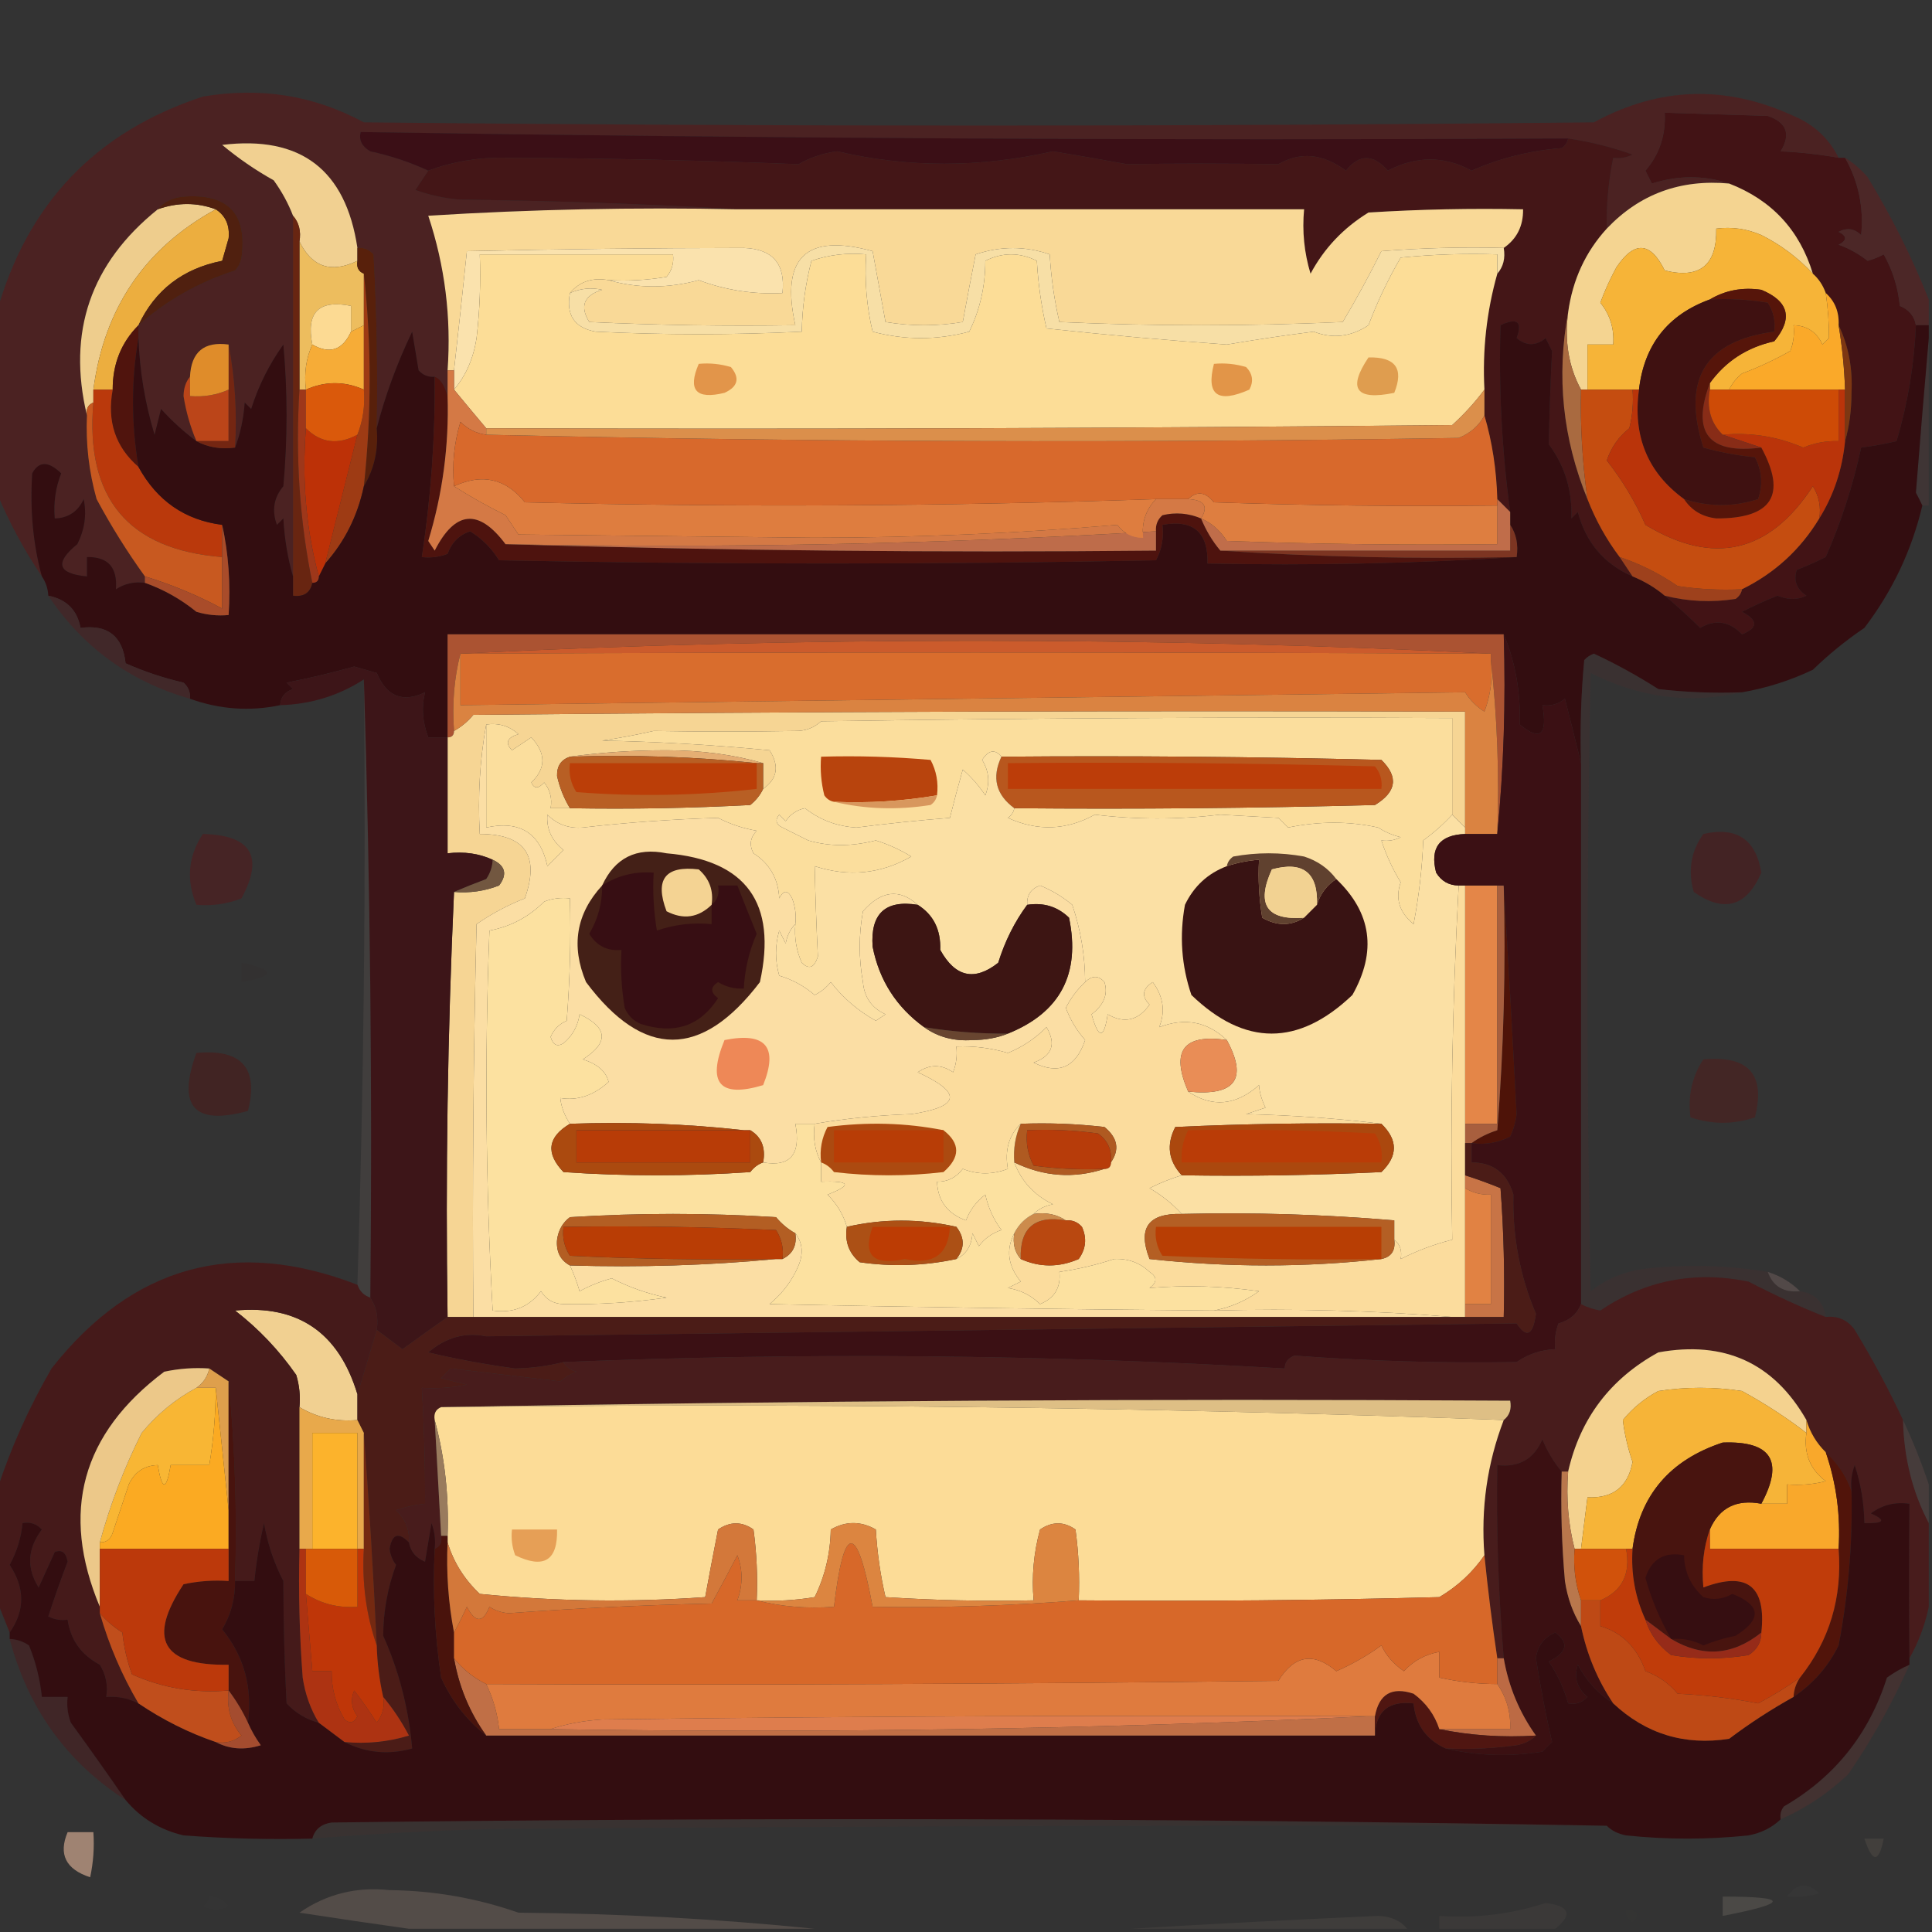 <?xml version="1.0" encoding="UTF-8"?>
<!DOCTYPE svg PUBLIC "-//W3C//DTD SVG 1.1//EN" "http://www.w3.org/Graphics/SVG/1.1/DTD/svg11.dtd">
<svg xmlns="http://www.w3.org/2000/svg" version="1.1" width="300px" height="300px" style="shape-rendering:geometricPrecision; text-rendering:geometricPrecision; image-rendering:optimizeQuality; fill-rule:evenodd; clip-rule:evenodd" xmlns:xlink="http://www.w3.org/1999/xlink">
<rect width="100%" height="100%" fill="#333333" stroke="none"/>
<g><path style="opacity:1" fill="#421315" d="M 285.5,24.5 C 285.833,24.5 286.167,24.5 286.5,24.5C 288.592,28.207 289.426,32.208 289,36.5C 287.951,35.483 286.784,35.316 285.5,36C 286.833,36.667 286.833,37.333 285.5,38C 287.129,38.586 288.629,39.419 290,40.5C 290.873,40.264 291.707,39.931 292.5,39.5C 293.896,41.972 294.73,44.638 295,47.5C 296.417,48.078 297.25,49.078 297.5,50.5C 297.243,56.632 296.243,62.632 294.5,68.5C 292.632,68.946 290.799,69.279 289,69.5C 287.736,75.359 285.903,81.025 283.5,86.5C 282.009,87.244 280.509,87.91 279,88.5C 278.46,90.135 278.96,91.468 280.5,92.5C 279.169,93.166 277.669,93.166 276,92.5C 274.123,93.253 272.289,94.086 270.5,95C 273.028,96.316 273.028,97.483 270.5,98.5C 268.548,96.467 266.382,96.134 264,97.5C 262.188,95.7 260.355,94.033 258.5,92.5C 262.131,93.412 265.797,93.579 269.5,93C 270.056,92.617 270.389,92.117 270.5,91.5C 275.581,88.997 279.581,85.33 282.5,80.5C 284.74,76.902 286.074,72.902 286.5,68.5C 287.164,66.19 287.497,63.69 287.5,61C 287.696,57.195 287.03,53.695 285.5,50.5C 285.598,48.447 284.931,46.78 283.5,45.5C 283.068,44.291 282.401,43.291 281.5,42.5C 279.445,35.727 275.112,31.061 268.5,28.5C 264.631,27.204 260.631,27.204 256.5,28.5C 256.167,27.833 255.833,27.167 255.5,26.5C 257.672,23.984 258.672,20.984 258.5,17.5C 264.013,17.663 269.346,17.83 274.5,18C 277.448,19.009 278.114,20.843 276.5,23.5C 279.488,23.63 282.488,23.963 285.5,24.5 Z"/></g>
<g><path style="opacity:1" fill="#4b2222" d="M 285.5,24.5 C 282.488,23.963 279.488,23.63 276.5,23.5C 278.114,20.843 277.448,19.009 274.5,18C 269.346,17.83 264.013,17.663 258.5,17.5C 258.672,20.984 257.672,23.984 255.5,26.5C 255.833,27.167 256.167,27.833 256.5,28.5C 260.631,27.204 264.631,27.204 268.5,28.5C 260.926,27.799 254.593,30.133 249.5,35.5C 249.423,31.785 249.756,28.119 250.5,24.5C 251.552,24.649 252.552,24.483 253.5,24C 250.276,22.844 246.943,22.01 243.5,21.5C 180.929,21.831 118.429,21.498 56,20.5C 55.689,21.742 56.189,22.742 57.5,23.5C 60.678,24.185 63.678,25.185 66.5,26.5C 65.859,27.482 65.192,28.482 64.5,29.5C 66.766,30.314 69.1,30.814 71.5,31C 86.006,31.169 100.339,31.669 114.5,32.5C 98.486,32.167 82.486,32.501 66.5,33.5C 69.087,41.28 70.087,49.28 69.5,57.5C 69.5,58.833 69.5,60.167 69.5,61.5C 68.999,59.754 68.332,58.754 67.5,58.5C 66.504,58.586 65.671,58.252 65,57.5C 64.667,55.5 64.333,53.5 64,51.5C 61.637,56.434 59.803,61.434 58.5,66.5C 58.666,57.494 58.5,48.494 58,39.5C 57.329,38.748 56.496,38.414 55.5,38.5C 53.681,26.346 46.681,21.012 34.5,22.5C 36.993,24.58 39.66,26.414 42.5,28C 43.758,29.741 44.758,31.574 45.5,33.5C 45.5,52.167 45.5,70.833 45.5,89.5C 44.681,86.695 44.181,83.695 44,80.5C 43.667,80.833 43.333,81.167 43,81.5C 42.18,79.272 42.513,77.272 44,75.5C 44.667,68.167 44.667,60.833 44,53.5C 41.806,56.554 40.139,59.888 39,63.5C 38.667,63.167 38.333,62.833 38,62.5C 37.814,65.036 37.314,67.369 36.5,69.5C 36.821,63.974 36.488,58.641 35.5,53.5C 31.686,52.981 29.686,54.647 29.5,58.5C 28.853,59.274 28.52,60.274 28.5,61.5C 28.886,63.932 29.553,66.266 30.5,68.5C 28.583,67.091 26.75,65.424 25,63.5C 24.667,64.833 24.333,66.167 24,67.5C 22.518,62.607 21.685,57.607 21.5,52.5C 21.5,51.833 21.5,51.167 21.5,50.5C 25.852,46.646 30.852,43.812 36.5,42C 37.022,41.439 37.355,40.772 37.5,40C 38.398,33.342 35.565,30.176 29,30.5C 27.015,30.569 25.515,31.235 24.5,32.5C 14.075,40.878 10.408,51.545 13.5,64.5C 13.305,68.915 13.805,73.249 15,77.5C 17.271,81.724 19.771,85.724 22.5,89.5C 22.5,89.833 22.5,90.167 22.5,90.5C 20.856,90.287 19.356,90.62 18,91.5C 18.266,88.099 16.766,86.433 13.5,86.5C 13.5,87.5 13.5,88.5 13.5,89.5C 8.951,89.068 8.451,87.401 12,84.5C 13.15,82.246 13.484,79.913 13,77.5C 12.092,79.439 10.592,80.439 8.5,80.5C 8.292,78.08 8.626,75.747 9.5,73.5C 7.531,71.579 6.031,71.579 5,73.5C 4.636,79.203 5.136,84.536 6.5,89.5C 3.731,85.399 1.398,81.065 -0.5,76.5C -0.5,67.167 -0.5,57.833 -0.5,48.5C 4.214,31.62 14.881,20.453 31.5,15C 40.417,13.472 48.751,14.806 56.5,19C 120.167,19.667 183.833,19.667 247.5,19C 257.626,13.476 267.959,13.142 278.5,18C 281.659,19.327 283.992,21.494 285.5,24.5 Z"/></g>
<g><path style="opacity:1" fill="#f1d091" d="M 55.5,38.5 C 55.5,39.167 55.5,39.833 55.5,40.5C 51.426,42.475 48.426,41.475 46.5,37.5C 46.768,35.901 46.434,34.568 45.5,33.5C 44.758,31.574 43.758,29.741 42.5,28C 39.66,26.414 36.993,24.58 34.5,22.5C 46.681,21.012 53.681,26.346 55.5,38.5 Z"/></g>
<g><path style="opacity:0.992" fill="#3c1017" d="M 243.5,21.5 C 243.389,22.117 243.056,22.617 242.5,23C 237.573,23.388 232.906,24.554 228.5,26.5C 224.279,24.184 219.945,24.184 215.5,26.5C 213.239,23.906 211.072,23.906 209,26.5C 205.422,23.857 201.922,23.523 198.5,25.5C 190.382,25.371 182.549,25.371 175,25.5C 171.178,24.793 167.345,24.126 163.5,23.5C 152.138,26.064 140.971,26.064 130,23.5C 127.849,23.773 125.849,24.439 124,25.5C 109.228,24.905 94.062,24.571 78.5,24.5C 74.348,24.413 70.348,25.08 66.5,26.5C 63.678,25.185 60.678,24.185 57.5,23.5C 56.189,22.742 55.689,21.742 56,20.5C 118.429,21.498 180.929,21.831 243.5,21.5 Z"/></g>
<g><path style="opacity:1" fill="#441617" d="M 243.5,21.5 C 246.943,22.01 250.276,22.844 253.5,24C 252.552,24.483 251.552,24.649 250.5,24.5C 249.756,28.119 249.423,31.785 249.5,35.5C 246.197,39.113 244.197,43.446 243.5,48.5C 241.654,58.434 242.654,68.101 246.5,77.5C 247.766,80.755 249.432,83.755 251.5,86.5C 252.167,87.5 252.833,88.5 253.5,89.5C 249.088,87.582 246.254,84.249 245,79.5C 244.667,79.833 244.333,80.167 244,80.5C 244.16,76.185 242.994,72.351 240.5,69C 240.586,64.347 240.753,59.514 241,54.5C 240.667,53.833 240.333,53.167 240,52.5C 238.506,53.747 237.006,53.747 235.5,52.5C 236.435,49.941 235.601,49.274 233,50.5C 232.703,60.2 233.203,69.867 234.5,79.5C 233.833,78.833 233.167,78.167 232.5,77.5C 232.376,72.951 231.709,68.618 230.5,64.5C 230.5,63.167 230.5,61.833 230.5,60.5C 230.177,54.364 230.844,48.364 232.5,42.5C 233.434,41.432 233.768,40.099 233.5,38.5C 235.539,37.089 236.539,35.089 236.5,32.5C 228.493,32.334 220.493,32.5 212.5,33C 208.613,35.385 205.613,38.552 203.5,42.5C 202.513,39.232 202.18,35.898 202.5,32.5C 173.167,32.5 143.833,32.5 114.5,32.5C 100.339,31.669 86.006,31.169 71.5,31C 69.1,30.814 66.766,30.314 64.5,29.5C 65.192,28.482 65.859,27.482 66.5,26.5C 70.348,25.08 74.348,24.413 78.5,24.5C 94.062,24.571 109.228,24.905 124,25.5C 125.849,24.439 127.849,23.773 130,23.5C 140.971,26.064 152.138,26.064 163.5,23.5C 167.345,24.126 171.178,24.793 175,25.5C 182.549,25.371 190.382,25.371 198.5,25.5C 201.922,23.523 205.422,23.857 209,26.5C 211.072,23.906 213.239,23.906 215.5,26.5C 219.945,24.184 224.279,24.184 228.5,26.5C 232.906,24.554 237.573,23.388 242.5,23C 243.056,22.617 243.389,22.117 243.5,21.5 Z"/></g>
<g><path style="opacity:1" fill="#f4d491" d="M 268.5,28.5 C 275.112,31.061 279.445,35.727 281.5,42.5C 279.186,40.012 276.519,38.012 273.5,36.5C 271.257,35.526 268.924,35.192 266.5,35.5C 266.615,41.177 263.948,43.344 258.5,42C 256.287,37.516 253.787,37.349 251,41.5C 250.03,43.274 249.196,45.107 248.5,47C 250.013,48.879 250.679,51.046 250.5,53.5C 249.167,53.5 247.833,53.5 246.5,53.5C 246.5,55.833 246.5,58.167 246.5,60.5C 246.167,60.5 245.833,60.5 245.5,60.5C 243.577,56.971 242.911,52.971 243.5,48.5C 244.197,43.446 246.197,39.113 249.5,35.5C 254.593,30.133 260.926,27.799 268.5,28.5 Z"/></g>
<g><path style="opacity:1" fill="#eecd8d" d="M 33.5,32.5 C 22.503,38.525 16.169,47.858 14.5,60.5C 14.5,61.167 14.5,61.833 14.5,62.5C 13.662,62.842 13.328,63.508 13.5,64.5C 10.408,51.545 14.075,40.878 24.5,32.5C 27.556,31.412 30.556,31.412 33.5,32.5 Z"/></g>
<g><path style="opacity:1" fill="#f9d997" d="M 114.5,32.5 C 143.833,32.5 173.167,32.5 202.5,32.5C 202.18,35.898 202.513,39.232 203.5,42.5C 205.613,38.552 208.613,35.385 212.5,33C 220.493,32.5 228.493,32.334 236.5,32.5C 236.539,35.089 235.539,37.089 233.5,38.5C 227.158,38.334 220.825,38.501 214.5,39C 212.622,42.769 210.622,46.435 208.5,50C 193.833,50.667 179.167,50.667 164.5,50C 163.707,46.589 163.207,43.089 163,39.5C 159.198,38.194 155.365,38.194 151.5,39.5C 150.8,43.041 150.133,46.541 149.5,50C 145.5,50.667 141.5,50.667 137.5,50C 136.833,46.333 136.167,42.667 135.5,39C 125.166,36.166 121.166,40 123.5,50.5C 112.828,50.666 102.161,50.5 91.5,50C 89.987,47.546 90.654,45.879 93.5,45C 91.803,44.615 90.137,44.782 88.5,45.5C 89.99,43.72 91.99,43.053 94.5,43.5C 99.036,44.802 103.703,44.802 108.5,43.5C 112.687,45.065 117.02,45.732 121.5,45.5C 121.992,40.994 119.992,38.661 115.5,38.5C 101.206,38.513 86.873,38.679 72.5,39C 71.851,45.266 71.185,51.433 70.5,57.5C 70.167,57.5 69.833,57.5 69.5,57.5C 70.087,49.28 69.087,41.28 66.5,33.5C 82.486,32.501 98.486,32.167 114.5,32.5 Z"/></g>
<g><path style="opacity:1" fill="#4c2727" d="M 286.5,24.5 C 287.794,25.29 288.961,26.29 290,27.5C 293.735,33.638 296.902,39.971 299.5,46.5C 299.5,47.833 299.5,49.167 299.5,50.5C 298.833,50.5 298.167,50.5 297.5,50.5C 297.25,49.078 296.417,48.078 295,47.5C 294.73,44.638 293.896,41.972 292.5,39.5C 291.707,39.931 290.873,40.264 290,40.5C 288.629,39.419 287.129,38.586 285.5,38C 286.833,37.333 286.833,36.667 285.5,36C 286.784,35.316 287.951,35.483 289,36.5C 289.426,32.208 288.592,28.207 286.5,24.5 Z"/></g>
<g><path style="opacity:1" fill="#ecae3f" d="M 33.5,32.5 C 35.026,33.492 35.693,34.992 35.5,37C 35.167,38.167 34.833,39.333 34.5,40.5C 28.398,41.699 24.065,45.032 21.5,50.5C 18.819,53.192 17.486,56.525 17.5,60.5C 16.5,60.5 15.5,60.5 14.5,60.5C 16.169,47.858 22.503,38.525 33.5,32.5 Z"/></g>
<g><path style="opacity:1" fill="#edbd5e" d="M 46.5,37.5 C 48.426,41.475 51.426,42.475 55.5,40.5C 55.328,41.492 55.662,42.158 56.5,42.5C 56.5,45.167 56.5,47.833 56.5,50.5C 55.833,50.833 55.167,51.167 54.5,51.5C 54.5,50.167 54.5,48.833 54.5,47.5C 49.5,46.5 47.5,48.5 48.5,53.5C 47.532,55.607 47.198,57.941 47.5,60.5C 47.167,60.5 46.833,60.5 46.5,60.5C 46.5,52.833 46.5,45.167 46.5,37.5 Z"/></g>
<g><path style="opacity:1" fill="#50200f" d="M 21.5,50.5 C 24.065,45.032 28.398,41.699 34.5,40.5C 34.833,39.333 35.167,38.167 35.5,37C 35.693,34.992 35.026,33.492 33.5,32.5C 30.556,31.412 27.556,31.412 24.5,32.5C 25.515,31.235 27.015,30.569 29,30.5C 35.565,30.176 38.398,33.342 37.5,40C 37.355,40.772 37.022,41.439 36.5,42C 30.852,43.812 25.852,46.646 21.5,50.5 Z"/></g>
<g><path style="opacity:1" fill="#fae2ad" d="M 94.5,43.5 C 97.518,43.665 100.518,43.498 103.5,43C 104.337,41.989 104.67,40.822 104.5,39.5C 94.5,39.5 84.5,39.5 74.5,39.5C 74.666,43.846 74.499,48.179 74,52.5C 73.507,55.675 72.34,58.341 70.5,60.5C 70.5,59.5 70.5,58.5 70.5,57.5C 71.185,51.433 71.851,45.266 72.5,39C 86.873,38.679 101.206,38.513 115.5,38.5C 119.992,38.661 121.992,40.994 121.5,45.5C 117.02,45.732 112.687,45.065 108.5,43.5C 103.703,44.802 99.036,44.802 94.5,43.5 Z"/></g>
<g><path style="opacity:1" fill="#f6b438" d="M 281.5,42.5 C 282.401,43.291 283.068,44.291 283.5,45.5C 283.851,47.87 284.018,50.203 284,52.5C 283.667,52.833 283.333,53.167 283,53.5C 282.092,51.561 280.592,50.561 278.5,50.5C 278.657,51.873 278.49,53.207 278,54.5C 275.602,55.856 273.102,57.023 270.5,58C 269.619,58.708 268.953,59.542 268.5,60.5C 267.5,60.5 266.5,60.5 265.5,60.5C 265.5,60.167 265.5,59.833 265.5,59.5C 267.947,56.101 271.28,53.935 275.5,53C 278.446,49.45 277.779,46.784 273.5,45C 270.581,44.567 267.914,45.067 265.5,46.5C 258.973,48.875 255.306,53.541 254.5,60.5C 254.167,60.5 253.833,60.5 253.5,60.5C 251.167,60.5 248.833,60.5 246.5,60.5C 246.5,58.167 246.5,55.833 246.5,53.5C 247.833,53.5 249.167,53.5 250.5,53.5C 250.679,51.046 250.013,48.879 248.5,47C 249.196,45.107 250.03,43.274 251,41.5C 253.787,37.349 256.287,37.516 258.5,42C 263.948,43.344 266.615,41.177 266.5,35.5C 268.924,35.192 271.257,35.526 273.5,36.5C 276.519,38.012 279.186,40.012 281.5,42.5 Z"/></g>
<g><path style="opacity:1" fill="#fcda93" d="M 54.5,51.5 C 53.197,54.379 51.197,55.045 48.5,53.5C 47.5,48.5 49.5,46.5 54.5,47.5C 54.5,48.833 54.5,50.167 54.5,51.5 Z"/></g>
<g><path style="opacity:1" fill="#fcdd97" d="M 94.5,43.5 C 91.99,43.053 89.99,43.72 88.5,45.5C 87.866,48.916 89.2,50.916 92.5,51.5C 103.14,52.021 113.807,52.021 124.5,51.5C 124.564,47.78 125.064,44.114 126,40.5C 128.719,39.556 131.552,39.223 134.5,39.5C 134.234,43.571 134.567,47.571 135.5,51.5C 140.5,52.833 145.5,52.833 150.5,51.5C 152.164,48.103 152.997,44.436 153,40.5C 155.667,39.167 158.333,39.167 161,40.5C 161.207,44.089 161.707,47.589 162.5,51C 171.839,52.007 181.173,52.841 190.5,53.5C 194.967,52.736 199.467,52.069 204,51.5C 206.931,52.643 209.765,52.31 212.5,50.5C 213.886,46.829 215.553,43.329 217.5,40C 222.489,39.501 227.489,39.334 232.5,39.5C 232.5,40.5 232.5,41.5 232.5,42.5C 230.844,48.364 230.177,54.364 230.5,60.5C 229.069,62.437 227.402,64.27 225.5,66C 175.501,66.5 125.501,66.667 75.5,66.5C 73.844,64.54 72.177,62.54 70.5,60.5C 72.34,58.341 73.507,55.675 74,52.5C 74.499,48.179 74.666,43.846 74.5,39.5C 84.5,39.5 94.5,39.5 104.5,39.5C 104.67,40.822 104.337,41.989 103.5,43C 100.518,43.498 97.518,43.665 94.5,43.5 Z"/></g>
<g><path style="opacity:1" fill="#f7dfa6" d="M 233.5,38.5 C 233.768,40.099 233.434,41.432 232.5,42.5C 232.5,41.5 232.5,40.5 232.5,39.5C 227.489,39.334 222.489,39.501 217.5,40C 215.553,43.329 213.886,46.829 212.5,50.5C 209.765,52.31 206.931,52.643 204,51.5C 199.467,52.069 194.967,52.736 190.5,53.5C 181.173,52.841 171.839,52.007 162.5,51C 161.707,47.589 161.207,44.089 161,40.5C 158.333,39.167 155.667,39.167 153,40.5C 152.997,44.436 152.164,48.103 150.5,51.5C 145.5,52.833 140.5,52.833 135.5,51.5C 134.567,47.571 134.234,43.571 134.5,39.5C 131.552,39.223 128.719,39.556 126,40.5C 125.064,44.114 124.564,47.78 124.5,51.5C 113.807,52.021 103.14,52.021 92.5,51.5C 89.2,50.916 87.866,48.916 88.5,45.5C 90.137,44.782 91.803,44.615 93.5,45C 90.654,45.879 89.987,47.546 91.5,50C 102.161,50.5 112.828,50.666 123.5,50.5C 121.166,40 125.166,36.166 135.5,39C 136.167,42.667 136.833,46.333 137.5,50C 141.5,50.667 145.5,50.667 149.5,50C 150.133,46.541 150.8,43.041 151.5,39.5C 155.365,38.194 159.198,38.194 163,39.5C 163.207,43.089 163.707,46.589 164.5,50C 179.167,50.667 193.833,50.667 208.5,50C 210.622,46.435 212.622,42.769 214.5,39C 220.825,38.501 227.158,38.334 233.5,38.5 Z"/></g>
<g><path style="opacity:1" fill="#58200b" d="M 55.5,38.5 C 56.496,38.414 57.329,38.748 58,39.5C 58.5,48.494 58.666,57.494 58.5,66.5C 58.785,69.829 58.118,72.829 56.5,75.5C 57.697,64.345 57.697,53.345 56.5,42.5C 55.662,42.158 55.328,41.492 55.5,40.5C 55.5,39.833 55.5,39.167 55.5,38.5 Z"/></g>
<g><path style="opacity:1" fill="#faa929" d="M 283.5,45.5 C 284.931,46.78 285.598,48.447 285.5,50.5C 286.051,53.807 286.384,57.14 286.5,60.5C 286.167,60.5 285.833,60.5 285.5,60.5C 279.833,60.5 274.167,60.5 268.5,60.5C 268.953,59.542 269.619,58.708 270.5,58C 273.102,57.023 275.602,55.856 278,54.5C 278.49,53.207 278.657,51.873 278.5,50.5C 280.592,50.561 282.092,51.561 283,53.5C 283.333,53.167 283.667,52.833 284,52.5C 284.018,50.203 283.851,47.87 283.5,45.5 Z"/></g>
<g><path style="opacity:1" fill="#f6ac37" d="M 56.5,50.5 C 56.5,53.833 56.5,57.167 56.5,60.5C 53.5,59.167 50.5,59.167 47.5,60.5C 47.198,57.941 47.532,55.607 48.5,53.5C 51.197,55.045 53.197,54.379 54.5,51.5C 55.167,51.167 55.833,50.833 56.5,50.5 Z"/></g>
<g><path style="opacity:1" fill="#3f1111" d="M 265.5,46.5 C 268.518,46.335 271.518,46.502 274.5,47C 275.38,48.356 275.714,49.856 275.5,51.5C 264.782,52.908 261.115,58.908 264.5,69.5C 267.109,70.231 269.776,70.731 272.5,71C 273.591,73.064 273.758,75.231 273,77.5C 269.2,78.73 265.367,78.73 261.5,77.5C 255.848,73.384 253.515,67.717 254.5,60.5C 255.306,53.541 258.973,48.875 265.5,46.5 Z"/></g>
<g><path style="opacity:1" fill="#50140d" d="M 21.5,50.5 C 21.5,51.167 21.5,51.833 21.5,52.5C 20.368,59.012 20.368,65.679 21.5,72.5C 17.921,69.41 16.587,65.41 17.5,60.5C 17.486,56.525 18.819,53.192 21.5,50.5 Z"/></g>
<g><path style="opacity:1" fill="#682511" d="M 45.5,33.5 C 46.434,34.568 46.768,35.901 46.5,37.5C 46.5,45.167 46.5,52.833 46.5,60.5C 45.859,70.889 46.526,80.889 48.5,90.5C 48.179,92.048 47.179,92.715 45.5,92.5C 45.5,91.5 45.5,90.5 45.5,89.5C 45.5,70.833 45.5,52.167 45.5,33.5 Z"/></g>
<g><path style="opacity:1" fill="#56150a" d="M 265.5,59.5 C 262.629,67.214 265.296,70.547 273.5,69.5C 277.501,76.869 275.167,80.536 266.5,80.5C 264.308,80.243 262.641,79.243 261.5,77.5C 265.367,78.73 269.2,78.73 273,77.5C 273.758,75.231 273.591,73.064 272.5,71C 269.776,70.731 267.109,70.231 264.5,69.5C 261.115,58.908 264.782,52.908 275.5,51.5C 275.714,49.856 275.38,48.356 274.5,47C 271.518,46.502 268.518,46.335 265.5,46.5C 267.914,45.067 270.581,44.567 273.5,45C 277.779,46.784 278.446,49.45 275.5,53C 271.28,53.935 267.947,56.101 265.5,59.5 Z"/></g>
<g><path style="opacity:1" fill="#a96a40" d="M 243.5,48.5 C 242.911,52.971 243.577,56.971 245.5,60.5C 245.375,66.203 245.708,71.87 246.5,77.5C 242.654,68.101 241.654,58.434 243.5,48.5 Z"/></g>
<g><path style="opacity:1" fill="#9e3b14" d="M 56.5,42.5 C 57.697,53.345 57.697,64.345 56.5,75.5C 55.535,80.098 53.535,84.098 50.5,87.5C 52.183,80.766 53.85,74.1 55.5,67.5C 56.369,65.283 56.702,62.95 56.5,60.5C 56.5,57.167 56.5,53.833 56.5,50.5C 56.5,47.833 56.5,45.167 56.5,42.5 Z"/></g>
<g><path style="opacity:0.376" fill="#533a3a" d="M 299.5,52.5 C 299.5,61.167 299.5,69.833 299.5,78.5C 299.167,78.5 298.833,78.5 298.5,78.5C 298.196,77.85 297.863,77.183 297.5,76.5C 298.138,68.371 298.805,60.371 299.5,52.5 Z"/></g>
<g><path style="opacity:1" fill="#ba390c" d="M 14.5,60.5 C 15.5,60.5 16.5,60.5 17.5,60.5C 16.587,65.41 17.921,69.41 21.5,72.5C 24.376,77.759 28.71,80.759 34.5,81.5C 34.5,83.167 34.5,84.833 34.5,86.5C 19.894,85.349 13.227,77.349 14.5,62.5C 14.5,61.833 14.5,61.167 14.5,60.5 Z"/></g>
<g><path style="opacity:1" fill="#c85920" d="M 14.5,62.5 C 13.227,77.349 19.894,85.349 34.5,86.5C 34.5,89.167 34.5,91.833 34.5,94.5C 30.709,92.455 26.709,90.788 22.5,89.5C 19.771,85.724 17.271,81.724 15,77.5C 13.805,73.249 13.305,68.915 13.5,64.5C 13.328,63.508 13.662,62.842 14.5,62.5 Z"/></g>
<g><path style="opacity:1" fill="#330d10" d="M 253.5,89.5 C 255.368,90.263 257.035,91.263 258.5,92.5C 260.355,94.033 262.188,95.7 264,97.5C 266.382,96.134 268.548,96.467 270.5,98.5C 273.028,97.483 273.028,96.316 270.5,95C 272.289,94.086 274.123,93.253 276,92.5C 277.669,93.166 279.169,93.166 280.5,92.5C 278.96,91.468 278.46,90.135 279,88.5C 280.509,87.91 282.009,87.244 283.5,86.5C 285.903,81.025 287.736,75.359 289,69.5C 290.799,69.279 292.632,68.946 294.5,68.5C 296.243,62.632 297.243,56.632 297.5,50.5C 298.167,50.5 298.833,50.5 299.5,50.5C 299.5,51.167 299.5,51.833 299.5,52.5C 298.805,60.371 298.138,68.371 297.5,76.5C 297.863,77.183 298.196,77.85 298.5,78.5C 296.858,85.451 293.858,91.785 289.5,97.5C 286.65,99.427 283.983,101.594 281.5,104C 277.979,105.674 274.313,106.84 270.5,107.5C 266.154,107.666 261.821,107.499 257.5,107C 254.274,104.933 250.94,103.1 247.5,101.5C 246.914,101.709 246.414,102.043 246,102.5C 245.501,107.823 245.334,113.156 245.5,118.5C 244.718,115.286 243.885,111.952 243,108.5C 241.989,109.337 240.822,109.67 239.5,109.5C 240.331,114.145 239.164,115.145 236,112.5C 236.114,107.394 235.28,102.727 233.5,98.5C 178.833,98.5 124.167,98.5 69.5,98.5C 69.5,103.833 69.5,109.167 69.5,114.5C 68.5,114.5 67.5,114.5 66.5,114.5C 65.592,112.109 65.426,109.776 66,107.5C 62.549,109.17 60.049,108.17 58.5,104.5C 57.333,104.167 56.167,103.833 55,103.5C 51.551,104.47 48.051,105.304 44.5,106C 44.833,106.333 45.167,106.667 45.5,107C 44.244,107.417 43.577,108.25 43.5,109.5C 38.763,110.49 34.096,110.157 29.5,108.5C 29.586,107.504 29.252,106.671 28.5,106C 25.405,105.286 22.405,104.286 19.5,103C 19.057,98.777 16.724,96.944 12.5,97.5C 12.001,94.736 10.335,93.07 7.5,92.5C 7.443,91.391 7.11,90.391 6.5,89.5C 5.136,84.536 4.636,79.203 5,73.5C 6.031,71.579 7.531,71.579 9.5,73.5C 8.626,75.747 8.292,78.08 8.5,80.5C 10.592,80.439 12.092,79.439 13,77.5C 13.484,79.913 13.15,82.246 12,84.5C 8.451,87.401 8.951,89.068 13.5,89.5C 13.5,88.5 13.5,87.5 13.5,86.5C 16.766,86.433 18.266,88.099 18,91.5C 19.356,90.62 20.856,90.287 22.5,90.5C 25.407,91.529 28.073,93.029 30.5,95C 32.134,95.493 33.801,95.66 35.5,95.5C 35.819,90.637 35.486,85.97 34.5,81.5C 28.71,80.759 24.376,77.759 21.5,72.5C 20.368,65.679 20.368,59.012 21.5,52.5C 21.685,57.607 22.518,62.607 24,67.5C 24.333,66.167 24.667,64.833 25,63.5C 26.75,65.424 28.583,67.091 30.5,68.5C 32.265,69.461 34.265,69.795 36.5,69.5C 37.314,67.369 37.814,65.036 38,62.5C 38.333,62.833 38.667,63.167 39,63.5C 40.139,59.888 41.806,56.554 44,53.5C 44.667,60.833 44.667,68.167 44,75.5C 42.513,77.272 42.18,79.272 43,81.5C 43.333,81.167 43.667,80.833 44,80.5C 44.181,83.695 44.681,86.695 45.5,89.5C 45.5,90.5 45.5,91.5 45.5,92.5C 47.179,92.715 48.179,92.048 48.5,90.5C 49.167,90.5 49.5,90.167 49.5,89.5C 49.833,88.833 50.167,88.167 50.5,87.5C 53.535,84.098 55.535,80.098 56.5,75.5C 58.118,72.829 58.785,69.829 58.5,66.5C 59.803,61.434 61.637,56.434 64,51.5C 64.333,53.5 64.667,55.5 65,57.5C 65.671,58.252 66.504,58.586 67.5,58.5C 67.585,67.894 66.918,77.227 65.5,86.5C 66.873,86.657 68.207,86.49 69.5,86C 70.119,84.243 71.286,83.076 73,82.5C 74.82,83.604 76.32,85.104 77.5,87C 111.5,87.667 145.5,87.667 179.5,87C 180.406,85.3 180.739,83.467 180.5,81.5C 185.294,80.627 187.627,82.627 187.5,87.5C 203.675,87.83 219.675,87.496 235.5,86.5C 235.784,84.585 235.451,82.919 234.5,81.5C 234.5,80.833 234.5,80.167 234.5,79.5C 233.203,69.867 232.703,60.2 233,50.5C 235.601,49.274 236.435,49.941 235.5,52.5C 237.006,53.747 238.506,53.747 240,52.5C 240.333,53.167 240.667,53.833 241,54.5C 240.753,59.514 240.586,64.347 240.5,69C 242.994,72.351 244.16,76.185 244,80.5C 244.333,80.167 244.667,79.833 245,79.5C 246.254,84.249 249.088,87.582 253.5,89.5 Z"/></g>
<g><path style="opacity:1" fill="#a94c2a" d="M 34.5,81.5 C 35.486,85.97 35.819,90.637 35.5,95.5C 33.801,95.66 32.134,95.493 30.5,95C 28.073,93.029 25.407,91.529 22.5,90.5C 22.5,90.167 22.5,89.833 22.5,89.5C 26.709,90.788 30.709,92.455 34.5,94.5C 34.5,91.833 34.5,89.167 34.5,86.5C 34.5,84.833 34.5,83.167 34.5,81.5 Z"/></g>
<g><path style="opacity:1" fill="#9e411c" d="M 251.5,86.5 C 254.673,87.553 257.673,89.053 260.5,91C 263.817,91.498 267.15,91.665 270.5,91.5C 270.389,92.117 270.056,92.617 269.5,93C 265.797,93.579 262.131,93.412 258.5,92.5C 257.035,91.263 255.368,90.263 253.5,89.5C 252.833,88.5 252.167,87.5 251.5,86.5 Z"/></g>
<g><path style="opacity:1" fill="#4e130e" d="M 69.5,61.5 C 69.734,69.163 68.734,76.663 66.5,84C 66.833,84.5 67.167,85 67.5,85.5C 70.67,79.264 74.337,78.931 78.5,84.5C 111.996,85.498 145.663,85.832 179.5,85.5C 179.5,84.5 179.5,83.5 179.5,82.5C 179.414,81.504 179.748,80.671 180.5,80C 182.545,79.51 184.545,79.677 186.5,80.5C 187.263,82.368 188.263,84.035 189.5,85.5C 204.658,86.496 219.991,86.829 235.5,86.5C 219.675,87.496 203.675,87.83 187.5,87.5C 187.627,82.627 185.294,80.627 180.5,81.5C 180.739,83.467 180.406,85.3 179.5,87C 145.5,87.667 111.5,87.667 77.5,87C 76.32,85.104 74.82,83.604 73,82.5C 71.286,83.076 70.119,84.243 69.5,86C 68.207,86.49 66.873,86.657 65.5,86.5C 66.918,77.227 67.585,67.894 67.5,58.5C 68.332,58.754 68.999,59.754 69.5,61.5 Z"/></g>
<g><path style="opacity:1" fill="#7d3522" d="M 234.5,81.5 C 235.451,82.919 235.784,84.585 235.5,86.5C 219.991,86.829 204.658,86.496 189.5,85.5C 204.5,85.5 219.5,85.5 234.5,85.5C 234.5,84.167 234.5,82.833 234.5,81.5 Z"/></g>
<g><path style="opacity:1" fill="#c06d4a" d="M 232.5,77.5 C 233.167,78.167 233.833,78.833 234.5,79.5C 234.5,80.167 234.5,80.833 234.5,81.5C 234.5,82.833 234.5,84.167 234.5,85.5C 219.5,85.5 204.5,85.5 189.5,85.5C 188.263,84.035 187.263,82.368 186.5,80.5C 188.134,81.207 189.468,82.373 190.5,84C 204.496,84.5 218.496,84.667 232.5,84.5C 232.5,82.5 232.5,80.5 232.5,78.5C 232.5,78.167 232.5,77.833 232.5,77.5 Z"/></g>
<g><path style="opacity:1" fill="#be6c4a" d="M 179.5,82.5 C 179.5,83.5 179.5,84.5 179.5,85.5C 145.663,85.832 111.996,85.498 78.5,84.5C 112.389,85.149 146.056,84.482 179.5,82.5 Z"/></g>
<g><path style="opacity:1" fill="#d47945" d="M 69.5,57.5 C 69.833,57.5 70.167,57.5 70.5,57.5C 70.5,58.5 70.5,59.5 70.5,60.5C 72.177,62.54 73.844,64.54 75.5,66.5C 75.5,66.833 75.5,67.167 75.5,67.5C 73.956,67.297 72.622,66.63 71.5,65.5C 70.513,68.768 70.18,72.102 70.5,75.5C 72.943,77.069 75.609,78.569 78.5,80C 79.167,81 79.833,82 80.5,83C 95.833,83.167 111.167,83.333 126.5,83.5C 142.319,83.485 157.985,82.818 173.5,81.5C 174.524,82.853 175.857,83.52 177.5,83.5C 177.253,81.142 177.919,79.142 179.5,77.5C 181.167,77.5 182.833,77.5 184.5,77.5C 187.007,77.632 187.674,78.632 186.5,80.5C 184.545,79.677 182.545,79.51 180.5,80C 179.748,80.671 179.414,81.504 179.5,82.5C 146.056,84.482 112.389,85.149 78.5,84.5C 74.337,78.931 70.67,79.264 67.5,85.5C 67.167,85 66.833,84.5 66.5,84C 68.734,76.663 69.734,69.163 69.5,61.5C 69.5,60.167 69.5,58.833 69.5,57.5 Z"/></g>
<g><path style="opacity:1" fill="#c54d10" d="M 245.5,60.5 C 245.833,60.5 246.167,60.5 246.5,60.5C 248.833,60.5 251.167,60.5 253.5,60.5C 253.662,62.527 253.495,64.527 253,66.5C 251.341,67.817 250.174,69.484 249.5,71.5C 251.935,74.595 253.935,77.928 255.5,81.5C 266.065,87.891 274.732,85.891 281.5,75.5C 282.452,77.045 282.785,78.712 282.5,80.5C 279.581,85.33 275.581,88.997 270.5,91.5C 267.15,91.665 263.817,91.498 260.5,91C 257.673,89.053 254.673,87.553 251.5,86.5C 249.432,83.755 247.766,80.755 246.5,77.5C 245.708,71.87 245.375,66.203 245.5,60.5 Z"/></g>
<g><path style="opacity:1" fill="#de7e40" d="M 184.5,77.5 C 185.849,76.204 187.182,76.37 188.5,78C 203.163,78.5 217.83,78.667 232.5,78.5C 232.5,80.5 232.5,82.5 232.5,84.5C 218.496,84.667 204.496,84.5 190.5,84C 189.468,82.373 188.134,81.207 186.5,80.5C 187.674,78.632 187.007,77.632 184.5,77.5 Z"/></g>
<g><path style="opacity:1" fill="#de7d3f" d="M 179.5,77.5 C 177.919,79.142 177.253,81.142 177.5,83.5C 175.857,83.52 174.524,82.853 173.5,81.5C 157.985,82.818 142.319,83.485 126.5,83.5C 111.167,83.333 95.833,83.167 80.5,83C 79.833,82 79.167,81 78.5,80C 75.609,78.569 72.943,77.069 70.5,75.5C 74.88,73.475 78.546,74.308 81.5,78C 114.183,78.79 146.849,78.623 179.5,77.5 Z"/></g>
<g><path style="opacity:1" fill="#bd3107" d="M 47.5,66.5 C 49.815,68.797 52.482,69.131 55.5,67.5C 53.85,74.1 52.183,80.766 50.5,87.5C 50.167,88.167 49.833,88.833 49.5,89.5C 47.535,82.24 46.868,74.573 47.5,66.5 Z"/></g>
<g><path style="opacity:1" fill="#ba340a" d="M 253.5,60.5 C 253.833,60.5 254.167,60.5 254.5,60.5C 253.515,67.717 255.848,73.384 261.5,77.5C 262.641,79.243 264.308,80.243 266.5,80.5C 275.167,80.536 277.501,76.869 273.5,69.5C 271.5,68.833 269.5,68.167 267.5,67.5C 271.859,67.113 276.025,67.779 280,69.5C 281.766,68.766 283.599,68.433 285.5,68.5C 285.5,65.833 285.5,63.167 285.5,60.5C 285.833,60.5 286.167,60.5 286.5,60.5C 286.5,63.167 286.5,65.833 286.5,68.5C 286.074,72.902 284.74,76.902 282.5,80.5C 282.785,78.712 282.452,77.045 281.5,75.5C 274.732,85.891 266.065,87.891 255.5,81.5C 253.935,77.928 251.935,74.595 249.5,71.5C 250.174,69.484 251.341,67.817 253,66.5C 253.495,64.527 253.662,62.527 253.5,60.5 Z"/></g>
<g><path style="opacity:1" fill="#d8692c" d="M 230.5,64.5 C 231.709,68.618 232.376,72.951 232.5,77.5C 232.5,77.833 232.5,78.167 232.5,78.5C 217.83,78.667 203.163,78.5 188.5,78C 187.182,76.37 185.849,76.204 184.5,77.5C 182.833,77.5 181.167,77.5 179.5,77.5C 146.849,78.623 114.183,78.79 81.5,78C 78.546,74.308 74.88,73.475 70.5,75.5C 70.18,72.102 70.513,68.768 71.5,65.5C 72.622,66.63 73.956,67.297 75.5,67.5C 125.805,68.653 176.138,68.82 226.5,68C 228.319,67.26 229.652,66.093 230.5,64.5 Z"/></g>
<g><path style="opacity:1" fill="#9e371a" d="M 46.5,60.5 C 46.833,60.5 47.167,60.5 47.5,60.5C 47.5,62.5 47.5,64.5 47.5,66.5C 46.868,74.573 47.535,82.24 49.5,89.5C 49.5,90.167 49.167,90.5 48.5,90.5C 46.526,80.889 45.859,70.889 46.5,60.5 Z"/></g>
<g><path style="opacity:1" fill="#882c17" d="M 265.5,59.5 C 265.5,59.833 265.5,60.167 265.5,60.5C 264.99,63.388 265.656,65.721 267.5,67.5C 269.5,68.167 271.5,68.833 273.5,69.5C 265.296,70.547 262.629,67.214 265.5,59.5 Z"/></g>
<g><path style="opacity:1" fill="#db8f4b" d="M 230.5,60.5 C 230.5,61.833 230.5,63.167 230.5,64.5C 229.652,66.093 228.319,67.26 226.5,68C 176.138,68.82 125.805,68.653 75.5,67.5C 75.5,67.167 75.5,66.833 75.5,66.5C 125.501,66.667 175.501,66.5 225.5,66C 227.402,64.27 229.069,62.437 230.5,60.5 Z"/></g>
<g><path style="opacity:1" fill="#bb4519" d="M 29.5,58.5 C 29.5,59.5 29.5,60.5 29.5,61.5C 31.621,61.675 33.621,61.341 35.5,60.5C 35.5,63.167 35.5,65.833 35.5,68.5C 33.833,68.5 32.167,68.5 30.5,68.5C 29.553,66.266 28.886,63.932 28.5,61.5C 28.52,60.274 28.853,59.274 29.5,58.5 Z"/></g>
<g><path style="opacity:1" fill="#ce4b06" d="M 265.5,60.5 C 266.5,60.5 267.5,60.5 268.5,60.5C 274.167,60.5 279.833,60.5 285.5,60.5C 285.5,63.167 285.5,65.833 285.5,68.5C 283.599,68.433 281.766,68.766 280,69.5C 276.025,67.779 271.859,67.113 267.5,67.5C 265.656,65.721 264.99,63.388 265.5,60.5 Z"/></g>
<g><path style="opacity:1" fill="#da590b" d="M 56.5,60.5 C 56.702,62.95 56.369,65.283 55.5,67.5C 52.482,69.131 49.815,68.797 47.5,66.5C 47.5,64.5 47.5,62.5 47.5,60.5C 50.5,59.167 53.5,59.167 56.5,60.5 Z"/></g>
<g><path style="opacity:1" fill="#742612" d="M 35.5,53.5 C 36.488,58.641 36.821,63.974 36.5,69.5C 34.265,69.795 32.265,69.461 30.5,68.5C 32.167,68.5 33.833,68.5 35.5,68.5C 35.5,65.833 35.5,63.167 35.5,60.5C 35.5,58.167 35.5,55.833 35.5,53.5 Z"/></g>
<g><path style="opacity:1" fill="#e2954a" d="M 108.5,56.5 C 110.199,56.34 111.866,56.507 113.5,57C 114.925,58.714 114.592,60.047 112.5,61C 108.077,62.081 106.744,60.581 108.5,56.5 Z"/></g>
<g><path style="opacity:1" fill="#e29548" d="M 188.5,56.5 C 190.199,56.34 191.866,56.507 193.5,57C 194.517,58.05 194.684,59.216 194,60.5C 189.085,62.679 187.251,61.346 188.5,56.5 Z"/></g>
<g><path style="opacity:1" fill="#df9d4f" d="M 212.5,55.5 C 216.692,55.403 218.025,57.236 216.5,61C 210.546,62.227 209.212,60.394 212.5,55.5 Z"/></g>
<g><path style="opacity:1" fill="#df8c2a" d="M 35.5,53.5 C 35.5,55.833 35.5,58.167 35.5,60.5C 33.621,61.341 31.621,61.675 29.5,61.5C 29.5,60.5 29.5,59.5 29.5,58.5C 29.686,54.647 31.686,52.981 35.5,53.5 Z"/></g>
<g><path style="opacity:1" fill="#7d3712" d="M 285.5,50.5 C 287.03,53.695 287.696,57.195 287.5,61C 287.497,63.69 287.164,66.19 286.5,68.5C 286.5,65.833 286.5,63.167 286.5,60.5C 286.384,57.14 286.051,53.807 285.5,50.5 Z"/></g>
<g><path style="opacity:1" fill="#412829" d="M 7.5,92.5 C 10.335,93.07 12.001,94.736 12.5,97.5C 16.724,96.944 19.057,98.777 19.5,103C 22.405,104.286 25.405,105.286 28.5,106C 29.252,106.671 29.586,107.504 29.5,108.5C 20.174,105.832 12.841,100.498 7.5,92.5 Z"/></g>
<g><path style="opacity:1" fill="#ab5332" d="M 233.5,98.5 C 233.828,109.014 233.494,119.347 232.5,129.5C 232.827,120.318 232.493,111.318 231.5,102.5C 231.5,102.167 231.5,101.833 231.5,101.5C 205.175,100.167 178.508,99.5 151.5,99.5C 124.492,99.5 97.825,100.167 71.5,101.5C 70.517,105.298 70.183,109.298 70.5,113.5C 70.5,114.167 70.167,114.5 69.5,114.5C 69.5,109.167 69.5,103.833 69.5,98.5C 124.167,98.5 178.833,98.5 233.5,98.5 Z"/></g>
<g><path style="opacity:1" fill="#cb5b2c" d="M 231.5,101.5 C 178.086,101.254 124.752,101.254 71.5,101.5C 97.825,100.167 124.492,99.5 151.5,99.5C 178.508,99.5 205.175,100.167 231.5,101.5 Z"/></g>
<g><path style="opacity:1" fill="#d96d2d" d="M 231.5,101.5 C 231.5,101.833 231.5,102.167 231.5,102.5C 231.813,105.247 231.48,107.914 230.5,110.5C 229.281,109.737 228.281,108.737 227.5,107.5C 175.512,108.175 123.512,108.842 71.5,109.5C 71.5,106.833 71.5,104.167 71.5,101.5C 124.752,101.254 178.086,101.254 231.5,101.5 Z"/></g>
<g><path style="opacity:1" fill="#f6d594" d="M 227.5,128.5 C 226.833,127.833 226.167,127.167 225.5,126.5C 225.5,121.5 225.5,116.5 225.5,111.5C 192.832,111.333 160.165,111.5 127.5,112C 126.4,113.023 125.067,113.523 123.5,113.5C 116.209,113.625 108.875,113.625 101.5,113.5C 98.855,114.108 96.188,114.608 93.5,115C 102.186,115.168 110.852,115.668 119.5,116.5C 121.052,118.935 120.719,120.935 118.5,122.5C 118.5,121.167 118.5,119.833 118.5,118.5C 113.881,117.172 108.881,116.506 103.5,116.5C 98.322,116.501 93.322,116.834 88.5,117.5C 87.12,117.962 86.453,118.962 86.5,120.5C 86.902,122.3 87.569,123.967 88.5,125.5C 87.5,125.5 86.5,125.5 85.5,125.5C 85.762,124.022 85.429,122.689 84.5,121.5C 83.604,122.506 82.938,122.506 82.5,121.5C 84.799,119.303 84.799,116.969 82.5,114.5C 81.5,115.167 80.5,115.833 79.5,116.5C 78.396,115.369 78.73,114.535 80.5,114C 79.095,112.731 77.429,112.231 75.5,112.5C 74.511,117.975 74.178,123.642 74.5,129.5C 81.521,129.524 83.854,132.857 81.5,139.5C 78.822,140.555 76.322,141.888 74,143.5C 73.5,163.831 73.333,184.164 73.5,204.5C 72.167,204.5 70.833,204.5 69.5,204.5C 69.169,182.327 69.503,160.327 70.5,138.5C 72.92,138.708 75.253,138.374 77.5,137.5C 78.809,135.76 78.476,134.427 76.5,133.5C 74.393,132.532 72.059,132.198 69.5,132.5C 69.5,126.5 69.5,120.5 69.5,114.5C 70.167,114.5 70.5,114.167 70.5,113.5C 71.627,112.878 72.627,112.045 73.5,111C 124.832,110.5 176.166,110.333 227.5,110.5C 227.5,116.5 227.5,122.5 227.5,128.5 Z"/></g>
<g><path style="opacity:1" fill="#fbde9d" d="M 225.5,126.5 C 224.198,127.926 222.698,129.259 221,130.5C 220.828,134.871 220.328,139.204 219.5,143.5C 217.281,141.685 216.614,139.519 217.5,137C 216.231,134.916 215.231,132.749 214.5,130.5C 215.552,130.649 216.552,130.483 217.5,130C 216.234,129.691 215.067,129.191 214,128.5C 209.518,127.503 204.852,127.503 200,128.5C 199.5,128 199,127.5 198.5,127C 195.5,126.833 192.5,126.667 189.5,126.5C 182.922,127.282 176.422,127.282 170,126.5C 165.61,128.934 161.11,129.101 156.5,127C 157.056,126.617 157.389,126.117 157.5,125.5C 176.17,125.667 194.836,125.5 213.5,125C 216.859,122.966 217.192,120.632 214.5,118C 194.836,117.5 175.169,117.333 155.5,117.5C 154.503,116.287 153.503,116.454 152.5,118C 153.576,119.726 153.743,121.559 153,123.5C 152.02,122.019 150.853,120.685 149.5,119.5C 148.786,122.027 148.12,124.527 147.5,127C 142.653,127.38 137.82,127.88 133,128.5C 130.003,128.333 127.337,127.333 125,125.5C 123.739,125.759 122.739,126.426 122,127.5C 121.667,127.167 121.333,126.833 121,126.5C 120.312,127.332 120.479,127.998 121.5,128.5C 122.833,129.167 124.167,129.833 125.5,130.5C 128.742,131.458 132.242,131.458 136,130.5C 137.947,131.11 139.781,131.943 141.5,133C 136.775,135.715 131.775,136.215 126.5,134.5C 126.607,139.21 126.774,143.877 127,148.5C 126.465,150.271 125.631,150.604 124.5,149.5C 123.652,147.591 123.318,145.591 123.5,143.5C 123.657,142.127 123.49,140.793 123,139.5C 122.333,138.167 121.667,138.167 121,139.5C 120.849,136.44 119.515,134.107 117,132.5C 116.316,131.216 116.483,130.049 117.5,129C 115.392,128.64 113.392,127.973 111.5,127C 104.345,127.215 97.345,127.715 90.5,128.5C 88.307,128.674 86.473,128.007 85,126.5C 84.819,128.674 85.652,130.507 87.5,132C 86.667,132.833 85.833,133.667 85,134.5C 83.885,129.355 80.718,127.355 75.5,128.5C 75.5,123.167 75.5,117.833 75.5,112.5C 77.429,112.231 79.095,112.731 80.5,114C 78.73,114.535 78.396,115.369 79.5,116.5C 80.5,115.833 81.5,115.167 82.5,114.5C 84.799,116.969 84.799,119.303 82.5,121.5C 82.938,122.506 83.604,122.506 84.5,121.5C 85.429,122.689 85.762,124.022 85.5,125.5C 86.5,125.5 87.5,125.5 88.5,125.5C 97.839,125.666 107.173,125.5 116.5,125C 117.381,124.292 118.047,123.458 118.5,122.5C 120.719,120.935 121.052,118.935 119.5,116.5C 110.852,115.668 102.186,115.168 93.5,115C 96.188,114.608 98.855,114.108 101.5,113.5C 108.875,113.625 116.209,113.625 123.5,113.5C 125.067,113.523 126.4,113.023 127.5,112C 160.165,111.5 192.832,111.333 225.5,111.5C 225.5,116.5 225.5,121.5 225.5,126.5 Z"/></g>
<g><path style="opacity:1" fill="#da8341" d="M 71.5,101.5 C 71.5,104.167 71.5,106.833 71.5,109.5C 123.512,108.842 175.512,108.175 227.5,107.5C 228.281,108.737 229.281,109.737 230.5,110.5C 231.48,107.914 231.813,105.247 231.5,102.5C 232.493,111.318 232.827,120.318 232.5,129.5C 230.833,129.5 229.167,129.5 227.5,129.5C 227.5,129.167 227.5,128.833 227.5,128.5C 227.5,122.5 227.5,116.5 227.5,110.5C 176.166,110.333 124.832,110.5 73.5,111C 72.627,112.045 71.627,112.878 70.5,113.5C 70.183,109.298 70.517,105.298 71.5,101.5 Z"/></g>
<g><path style="opacity:1" fill="#e5ae73" d="M 88.5,117.5 C 93.322,116.834 98.322,116.501 103.5,116.5C 108.881,116.506 113.881,117.172 118.5,118.5C 118.167,118.5 117.833,118.5 117.5,118.5C 108.014,117.506 98.348,117.173 88.5,117.5 Z"/></g>
<g><path style="opacity:1" fill="#3d1518" d="M 69.5,114.5 C 69.5,120.5 69.5,126.5 69.5,132.5C 72.059,132.198 74.393,132.532 76.5,133.5C 76.461,134.583 76.127,135.583 75.5,136.5C 73.709,137.17 72.042,137.837 70.5,138.5C 69.503,160.327 69.169,182.327 69.5,204.5C 67.203,206.117 64.87,207.783 62.5,209.5C 61.148,208.476 59.815,207.476 58.5,206.5C 58.785,204.585 58.451,202.919 57.5,201.5C 57.832,169.329 57.498,137.329 56.5,105.5C 52.581,108.028 48.247,109.361 43.5,109.5C 43.577,108.25 44.244,107.417 45.5,107C 45.167,106.667 44.833,106.333 44.5,106C 48.051,105.304 51.551,104.47 55,103.5C 56.167,103.833 57.333,104.167 58.5,104.5C 60.049,108.17 62.549,109.17 66,107.5C 65.426,109.776 65.592,112.109 66.5,114.5C 67.5,114.5 68.5,114.5 69.5,114.5 Z"/></g>
<g><path style="opacity:1" fill="#b8440d" d="M 145.5,123.5 C 140.228,124.4 134.895,124.733 129.5,124.5C 128.883,124.389 128.383,124.056 128,123.5C 127.505,121.527 127.338,119.527 127.5,117.5C 133.176,117.334 138.843,117.501 144.5,118C 145.406,119.699 145.739,121.533 145.5,123.5 Z"/></g>
<g><path style="opacity:1" fill="#b8571e" d="M 155.5,117.5 C 175.169,117.333 194.836,117.5 214.5,118C 217.192,120.632 216.859,122.966 213.5,125C 194.836,125.5 176.17,125.667 157.5,125.5C 154.64,123.394 153.974,120.728 155.5,117.5 Z"/></g>
<g><path style="opacity:1" fill="#bc3d09" d="M 156.5,118.5 C 175.503,118.333 194.503,118.5 213.5,119C 214.337,120.011 214.67,121.178 214.5,122.5C 195.167,122.5 175.833,122.5 156.5,122.5C 156.5,121.167 156.5,119.833 156.5,118.5 Z"/></g>
<g><path style="opacity:1" fill="#b85f24" d="M 88.5,117.5 C 98.348,117.173 108.014,117.506 117.5,118.5C 117.833,118.5 118.167,118.5 118.5,118.5C 118.5,119.833 118.5,121.167 118.5,122.5C 118.047,123.458 117.381,124.292 116.5,125C 107.173,125.5 97.839,125.666 88.5,125.5C 87.569,123.967 86.902,122.3 86.5,120.5C 86.453,118.962 87.12,117.962 88.5,117.5 Z"/></g>
<g><path style="opacity:1" fill="#bb3e08" d="M 117.5,118.5 C 117.5,119.833 117.5,121.167 117.5,122.5C 108.194,123.554 98.861,123.721 89.5,123C 88.62,121.644 88.287,120.144 88.5,118.5C 98.167,118.5 107.833,118.5 117.5,118.5 Z"/></g>
<g><path style="opacity:1" fill="#d8975d" d="M 145.5,123.5 C 145.389,124.117 145.056,124.617 144.5,125C 139.316,125.816 134.316,125.65 129.5,124.5C 134.895,124.733 140.228,124.4 145.5,123.5 Z"/></g>
<g><path style="opacity:1" fill="#fbe0a4" d="M 155.5,117.5 C 153.974,120.728 154.64,123.394 157.5,125.5C 157.389,126.117 157.056,126.617 156.5,127C 161.11,129.101 165.61,128.934 170,126.5C 176.422,127.282 182.922,127.282 189.5,126.5C 192.5,126.667 195.5,126.833 198.5,127C 199,127.5 199.5,128 200,128.5C 204.852,127.503 209.518,127.503 214,128.5C 215.067,129.191 216.234,129.691 217.5,130C 216.552,130.483 215.552,130.649 214.5,130.5C 215.231,132.749 216.231,134.916 217.5,137C 216.614,139.519 217.281,141.685 219.5,143.5C 220.328,139.204 220.828,134.871 221,130.5C 222.698,129.259 224.198,127.926 225.5,126.5C 226.167,127.167 226.833,127.833 227.5,128.5C 227.5,128.833 227.5,129.167 227.5,129.5C 223.513,129.652 222.013,131.652 223,135.5C 223.816,136.823 224.983,137.489 226.5,137.5C 225.514,155.757 225.18,174.09 225.5,192.5C 222.677,193.217 220.01,194.217 217.5,195.5C 217.737,194.209 217.404,193.209 216.5,192.5C 216.5,191.5 216.5,190.5 216.5,189.5C 205.538,188.568 194.538,188.235 183.5,188.5C 182.086,186.946 180.419,185.612 178.5,184.5C 180.139,183.678 181.805,183.011 183.5,182.5C 193.839,182.666 204.172,182.5 214.5,182C 217.086,179.506 217.086,177.006 214.5,174.5C 207.679,173.671 200.679,173.171 193.5,173C 194.5,172.667 195.5,172.333 196.5,172C 195.888,170.697 195.554,169.53 195.5,168.5C 191.896,171.676 188.23,172.009 184.5,169.5C 191.793,170.245 193.793,167.578 190.5,161.5C 187.486,158.635 183.986,157.968 180,159.5C 180.988,157.08 180.655,154.747 179,152.5C 177.383,153.536 177.216,154.703 178.5,156C 176.74,158.483 174.573,158.983 172,157.5C 171.421,161.386 170.588,161.386 169.5,157.5C 171.422,156.04 172.089,154.373 171.5,152.5C 170.575,151.438 169.575,151.438 168.5,152.5C 168.482,148.393 167.815,144.393 166.5,140.5C 164.999,139.248 163.332,138.248 161.5,137.5C 160.081,138.005 159.415,139.005 159.5,140.5C 157.547,143.141 156.047,146.141 155,149.5C 151.329,152.396 148.329,151.729 146,147.5C 146.108,144.363 144.941,142.03 142.5,140.5C 139.672,137.942 136.839,138.276 134,141.5C 133.333,145.167 133.333,148.833 134,152.5C 134.197,154.861 135.364,156.528 137.5,157.5C 137,157.833 136.5,158.167 136,158.5C 133.232,156.958 130.898,154.958 129,152.5C 128.311,153.357 127.478,154.023 126.5,154.5C 124.87,153.102 123.036,152.102 121,151.5C 120.333,149.167 120.333,146.833 121,144.5C 121.333,145.167 121.667,145.833 122,146.5C 122.232,145.263 122.732,144.263 123.5,143.5C 123.318,145.591 123.652,147.591 124.5,149.5C 125.631,150.604 126.465,150.271 127,148.5C 126.774,143.877 126.607,139.21 126.5,134.5C 131.775,136.215 136.775,135.715 141.5,133C 139.781,131.943 137.947,131.11 136,130.5C 132.242,131.458 128.742,131.458 125.5,130.5C 124.167,129.833 122.833,129.167 121.5,128.5C 120.479,127.998 120.312,127.332 121,126.5C 121.333,126.833 121.667,127.167 122,127.5C 122.739,126.426 123.739,125.759 125,125.5C 127.337,127.333 130.003,128.333 133,128.5C 137.82,127.88 142.653,127.38 147.5,127C 148.12,124.527 148.786,122.027 149.5,119.5C 150.853,120.685 152.02,122.019 153,123.5C 153.743,121.559 153.576,119.726 152.5,118C 153.503,116.454 154.503,116.287 155.5,117.5 Z"/></g>
<g><path style="opacity:0.898" fill="#452223" d="M 264.5,129.5 C 269.653,128.326 272.653,130.326 273.5,135.5C 271.213,140.797 267.713,141.797 263,138.5C 262.068,135.177 262.568,132.177 264.5,129.5 Z"/></g>
<g><path style="opacity:1" fill="#462425" d="M 31.5,129.5 C 39.022,129.67 41.022,133.003 37.5,139.5C 35.253,140.374 32.92,140.708 30.5,140.5C 28.878,136.624 29.212,132.957 31.5,129.5 Z"/></g>
<g><path style="opacity:1" fill="#60412f" d="M 207.5,136.5 C 206.022,137.448 205.022,138.781 204.5,140.5C 204.671,135.506 202.338,133.672 197.5,135C 195.02,140.438 196.687,142.938 202.5,142.5C 200.44,143.811 198.274,143.811 196,142.5C 195.502,139.518 195.335,136.518 195.5,133.5C 193.784,133.629 192.117,133.962 190.5,134.5C 190.611,133.883 190.944,133.383 191.5,133C 195.167,132.333 198.833,132.333 202.5,133C 204.59,133.669 206.257,134.836 207.5,136.5 Z"/></g>
<g><path style="opacity:1" fill="#f2d292" d="M 204.5,140.5 C 203.833,141.167 203.167,141.833 202.5,142.5C 196.687,142.938 195.02,140.438 197.5,135C 202.338,133.672 204.671,135.506 204.5,140.5 Z"/></g>
<g><path style="opacity:1" fill="#725740" d="M 76.5,133.5 C 78.476,134.427 78.809,135.76 77.5,137.5C 75.253,138.374 72.92,138.708 70.5,138.5C 72.042,137.837 73.709,137.17 75.5,136.5C 76.127,135.583 76.461,134.583 76.5,133.5 Z"/></g>
<g><path style="opacity:1" fill="#391313" d="M 202.5,142.5 C 203.167,141.833 203.833,141.167 204.5,140.5C 205.022,138.781 206.022,137.448 207.5,136.5C 212.981,141.735 213.815,147.735 210,154.5C 201.621,162.492 193.288,162.492 185,154.5C 183.455,149.953 183.121,145.287 184,140.5C 185.385,137.614 187.551,135.614 190.5,134.5C 192.117,133.962 193.784,133.629 195.5,133.5C 195.335,136.518 195.502,139.518 196,142.5C 198.274,143.811 200.44,143.811 202.5,142.5 Z"/></g>
<g><path style="opacity:1" fill="#4e1308" d="M 233.5,137.5 C 234.216,149.181 234.883,161.015 235.5,173C 235.355,174.226 235.022,175.393 234.5,176.5C 232.604,177.466 230.604,177.799 228.5,177.5C 229.641,176.661 230.974,175.994 232.5,175.5C 233.499,162.851 233.832,150.184 233.5,137.5 Z"/></g>
<g><path style="opacity:1" fill="#e48648" d="M 227.5,137.5 C 229.167,137.5 230.833,137.5 232.5,137.5C 232.5,149.833 232.5,162.167 232.5,174.5C 230.833,174.5 229.167,174.5 227.5,174.5C 227.5,162.167 227.5,149.833 227.5,137.5 Z"/></g>
<g><path style="opacity:0.062" fill="#361818" d="M 37.5,149.5 C 42.767,150.562 42.767,151.562 37.5,152.5C 37.5,151.5 37.5,150.5 37.5,149.5 Z"/></g>
<g><path style="opacity:0.312" fill="#4a2e2e" d="M 270.5,107.5 C 262.421,109.357 254.588,108.357 247,104.5C 246.333,136.5 246.333,168.5 247,200.5C 249.47,198.562 252.304,197.396 255.5,197C 261.87,196.294 268.203,196.461 274.5,197.5C 275.3,199.741 276.966,200.741 279.5,200.5C 281.833,200.833 283.167,202.167 283.5,204.5C 279.809,203.053 275.809,201.22 271.5,199C 263.093,197.302 255.427,198.802 248.5,203.5C 247.416,203.315 246.416,202.982 245.5,202.5C 245.5,174.5 245.5,146.5 245.5,118.5C 245.334,113.156 245.501,107.823 246,102.5C 246.414,102.043 246.914,101.709 247.5,101.5C 250.94,103.1 254.274,104.933 257.5,107C 261.821,107.499 266.154,107.666 270.5,107.5 Z"/></g>
<g><path style="opacity:1" fill="#fbdea4" d="M 75.5,112.5 C 75.5,117.833 75.5,123.167 75.5,128.5C 80.718,127.355 83.885,129.355 85,134.5C 85.833,133.667 86.667,132.833 87.5,132C 85.652,130.507 84.819,128.674 85,126.5C 86.473,128.007 88.307,128.674 90.5,128.5C 97.345,127.715 104.345,127.215 111.5,127C 113.392,127.973 115.392,128.64 117.5,129C 116.483,130.049 116.316,131.216 117,132.5C 119.515,134.107 120.849,136.44 121,139.5C 121.667,138.167 122.333,138.167 123,139.5C 123.49,140.793 123.657,142.127 123.5,143.5C 122.732,144.263 122.232,145.263 122,146.5C 121.667,145.833 121.333,145.167 121,144.5C 120.333,146.833 120.333,149.167 121,151.5C 123.036,152.102 124.87,153.102 126.5,154.5C 127.478,154.023 128.311,153.357 129,152.5C 130.898,154.958 133.232,156.958 136,158.5C 136.5,158.167 137,157.833 137.5,157.5C 135.364,156.528 134.197,154.861 134,152.5C 133.333,148.833 133.333,145.167 134,141.5C 136.839,138.276 139.672,137.942 142.5,140.5C 137.475,139.695 135.142,141.861 135.5,147C 136.526,152.219 139.192,156.385 143.5,159.5C 145.634,161.033 148.134,161.7 151,161.5C 153.033,161.494 154.866,161.161 156.5,160.5C 164.64,157.223 167.807,151.223 166,142.5C 164.211,140.771 162.044,140.104 159.5,140.5C 159.415,139.005 160.081,138.005 161.5,137.5C 163.332,138.248 164.999,139.248 166.5,140.5C 167.815,144.393 168.482,148.393 168.5,152.5C 167.286,153.626 166.286,154.959 165.5,156.5C 166.186,158.347 167.186,160.014 168.5,161.5C 167.056,165.756 164.389,166.923 160.5,165C 163.384,163.963 164.05,162.129 162.5,159.5C 160.747,161.261 158.747,162.594 156.5,163.5C 153.885,162.731 151.219,162.397 148.5,162.5C 148.657,163.873 148.49,165.207 148,166.5C 146.186,165.24 144.353,165.24 142.5,166.5C 149.477,169.69 149.144,171.856 141.5,173C 136.316,173.174 131.316,173.674 126.5,174.5C 125.5,174.5 124.5,174.5 123.5,174.5C 124.406,179.241 122.74,181.241 118.5,180.5C 118.923,178.219 118.256,176.552 116.5,175.5C 116.167,175.5 115.833,175.5 115.5,175.5C 106.682,174.507 97.682,174.173 88.5,174.5C 87.643,173.198 87.143,171.865 87,170.5C 89.672,170.945 92.172,170.111 94.5,168C 94.111,166.382 92.778,165.215 90.5,164.5C 94.579,161.895 94.413,159.562 90,157.5C 89.727,159.329 88.893,160.829 87.5,162C 86.516,162.591 85.85,162.257 85.5,161C 86.008,159.831 86.842,158.998 88,158.5C 88.499,152.175 88.666,145.842 88.5,139.5C 87.127,139.343 85.793,139.51 84.5,140C 82.121,142.384 79.287,143.884 76,144.5C 75.243,164.184 75.409,183.851 76.5,203.5C 79.652,203.953 82.152,202.953 84,200.5C 84.804,201.804 85.971,202.471 87.5,202.5C 92.773,202.593 98.106,202.26 103.5,201.5C 100.487,200.867 97.654,199.867 95,198.5C 93.237,198.975 91.57,199.642 90,200.5C 89.59,199.099 89.09,197.766 88.5,196.5C 99.346,196.828 110.013,196.494 120.5,195.5C 120.833,195.5 121.167,195.5 121.5,195.5C 123.104,194.713 123.771,193.38 123.5,191.5C 124.613,192.946 124.78,194.613 124,196.5C 123.037,198.807 121.537,200.807 119.5,202.5C 142.348,202.982 165.348,203.315 188.5,203.5C 201.011,203.171 213.345,203.505 225.5,204.5C 174.833,204.5 124.167,204.5 73.5,204.5C 73.333,184.164 73.5,163.831 74,143.5C 76.322,141.888 78.822,140.555 81.5,139.5C 83.854,132.857 81.521,129.524 74.5,129.5C 74.178,123.642 74.511,117.975 75.5,112.5 Z"/></g>
<g><path style="opacity:1" fill="#3d1513" d="M 142.5,140.5 C 144.941,142.03 146.108,144.363 146,147.5C 148.329,151.729 151.329,152.396 155,149.5C 156.047,146.141 157.547,143.141 159.5,140.5C 162.044,140.104 164.211,140.771 166,142.5C 167.807,151.223 164.64,157.223 156.5,160.5C 152.131,160.533 147.798,160.2 143.5,159.5C 139.192,156.385 136.526,152.219 135.5,147C 135.142,141.861 137.475,139.695 142.5,140.5 Z"/></g>
<g><path style="opacity:1" fill="#442017" d="M 93.5,137.5 C 95.469,133.214 98.802,131.547 103.5,132.5C 115.872,133.551 120.706,140.218 118,152.5C 108.919,164.423 99.919,164.423 91,152.5C 88.634,146.883 89.467,141.883 93.5,137.5 Z"/></g>
<g><path style="opacity:1" fill="#370e13" d="M 110.5,140.5 C 111.404,139.791 111.737,138.791 111.5,137.5C 112.5,137.5 113.5,137.5 114.5,137.5C 115.465,139.965 116.465,142.465 117.5,145C 116.313,147.724 115.647,150.557 115.5,153.5C 114.07,153.579 112.736,153.246 111.5,152.5C 110.289,153.274 110.289,154.107 111.5,155C 108.711,159.343 104.711,160.676 99.5,159C 98.333,158.5 97.5,157.667 97,156.5C 96.502,153.518 96.335,150.518 96.5,147.5C 94.319,147.716 92.653,146.883 91.5,145C 92.867,142.699 93.534,140.199 93.5,137.5C 95.882,135.954 98.549,135.287 101.5,135.5C 101.335,138.518 101.502,141.518 102,144.5C 104.719,143.556 107.552,143.223 110.5,143.5C 110.5,142.5 110.5,141.5 110.5,140.5 Z"/></g>
<g><path style="opacity:1" fill="#f4d393" d="M 110.5,140.5 C 108.433,142.512 106.1,142.846 103.5,141.5C 101.626,136.544 103.293,134.378 108.5,135C 110.155,136.444 110.822,138.278 110.5,140.5 Z"/></g>
<g><path style="opacity:1" fill="#a85f3e" d="M 232.5,137.5 C 232.833,137.5 233.167,137.5 233.5,137.5C 233.832,150.184 233.499,162.851 232.5,175.5C 230.974,175.994 229.641,176.661 228.5,177.5C 228.167,177.5 227.833,177.5 227.5,177.5C 227.5,176.5 227.5,175.5 227.5,174.5C 229.167,174.5 230.833,174.5 232.5,174.5C 232.5,162.167 232.5,149.833 232.5,137.5 Z"/></g>
<g><path style="opacity:1" fill="#684530" d="M 143.5,159.5 C 147.798,160.2 152.131,160.533 156.5,160.5C 154.866,161.161 153.033,161.494 151,161.5C 148.134,161.7 145.634,161.033 143.5,159.5 Z"/></g>
<g><path style="opacity:1" fill="#fbdc9d" d="M 226.5,137.5 C 226.833,137.5 227.167,137.5 227.5,137.5C 227.5,149.833 227.5,162.167 227.5,174.5C 227.5,175.5 227.5,176.5 227.5,177.5C 227.5,179.167 227.5,180.833 227.5,182.5C 227.5,183.167 227.5,183.833 227.5,184.5C 227.5,190.5 227.5,196.5 227.5,202.5C 227.5,203.167 227.5,203.833 227.5,204.5C 226.833,204.5 226.167,204.5 225.5,204.5C 213.345,203.505 201.011,203.171 188.5,203.5C 191.046,203.018 193.379,202.018 195.5,200.5C 189.846,199.697 184.179,199.53 178.5,200C 179.711,199.107 179.711,198.274 178.5,197.5C 176.979,196.063 175.145,195.396 173,195.5C 170.239,196.418 167.406,197.084 164.5,197.5C 164.756,199.912 163.756,201.579 161.5,202.5C 160.107,201.137 158.441,200.304 156.5,200C 157.167,199.667 157.833,199.333 158.5,199C 156.502,196.561 156.169,194.061 157.5,191.5C 157.232,193.099 157.566,194.432 158.5,195.5C 161.469,196.825 164.469,196.825 167.5,195.5C 168.631,193.926 168.798,192.259 168,190.5C 167.329,189.748 166.496,189.414 165.5,189.5C 164.081,188.549 162.415,188.216 160.5,188.5C 161.263,187.732 162.263,187.232 163.5,187C 160.591,185.594 158.591,183.428 157.5,180.5C 162.063,182.714 166.729,183.047 171.5,181.5C 172.167,181.5 172.5,181.167 172.5,180.5C 173.887,178.511 173.553,176.678 171.5,175C 167.179,174.501 162.846,174.334 158.5,174.5C 156.656,176.279 155.99,178.612 156.5,181.5C 154.119,182.42 151.786,182.42 149.5,181.5C 148.476,182.853 147.143,183.52 145.5,183.5C 145.626,186.468 147.126,188.468 150,189.5C 150.615,187.884 151.615,186.551 153,185.5C 153.45,187.519 154.283,189.352 155.5,191C 154.069,191.465 152.903,192.299 152,193.5C 151.667,192.833 151.333,192.167 151,191.5C 150.878,193.437 150.045,194.77 148.5,195.5C 149.815,193.865 149.815,192.199 148.5,190.5C 142.78,189.215 137.113,189.215 131.5,190.5C 130.952,188.606 129.952,186.94 128.5,185.5C 132.374,183.998 132.041,183.331 127.5,183.5C 127.5,182.5 127.5,181.5 127.5,180.5C 126.539,178.735 126.205,176.735 126.5,174.5C 131.316,173.674 136.316,173.174 141.5,173C 149.144,171.856 149.477,169.69 142.5,166.5C 144.353,165.24 146.186,165.24 148,166.5C 148.49,165.207 148.657,163.873 148.5,162.5C 151.219,162.397 153.885,162.731 156.5,163.5C 158.747,162.594 160.747,161.261 162.5,159.5C 164.05,162.129 163.384,163.963 160.5,165C 164.389,166.923 167.056,165.756 168.5,161.5C 167.186,160.014 166.186,158.347 165.5,156.5C 166.286,154.959 167.286,153.626 168.5,152.5C 169.575,151.438 170.575,151.438 171.5,152.5C 172.089,154.373 171.422,156.04 169.5,157.5C 170.588,161.386 171.421,161.386 172,157.5C 174.573,158.983 176.74,158.483 178.5,156C 177.216,154.703 177.383,153.536 179,152.5C 180.655,154.747 180.988,157.08 180,159.5C 183.986,157.968 187.486,158.635 190.5,161.5C 183.752,160.499 181.752,163.166 184.5,169.5C 188.23,172.009 191.896,171.676 195.5,168.5C 195.554,169.53 195.888,170.697 196.5,172C 195.5,172.333 194.5,172.667 193.5,173C 200.679,173.171 207.679,173.671 214.5,174.5C 203.828,174.333 193.161,174.5 182.5,175C 181.083,177.743 181.416,180.243 183.5,182.5C 181.805,183.011 180.139,183.678 178.5,184.5C 180.419,185.612 182.086,186.946 183.5,188.5C 178.292,188.369 176.625,190.702 178.5,195.5C 190.66,196.825 202.66,196.825 214.5,195.5C 216.048,195.179 216.715,194.179 216.5,192.5C 217.404,193.209 217.737,194.209 217.5,195.5C 220.01,194.217 222.677,193.217 225.5,192.5C 225.18,174.09 225.514,155.757 226.5,137.5 Z"/></g>
<g><path style="opacity:1" fill="#ee8857" d="M 112.5,161.5 C 118.89,160.218 120.89,162.551 118.5,168.5C 111.746,170.532 109.746,168.199 112.5,161.5 Z"/></g>
<g><path style="opacity:1" fill="#e98d56" d="M 190.5,161.5 C 193.793,167.578 191.793,170.245 184.5,169.5C 181.752,163.166 183.752,160.499 190.5,161.5 Z"/></g>
<g><path style="opacity:0.817" fill="#472423" d="M 264.5,164.5 C 271.535,163.86 274.202,166.86 272.5,173.5C 269.191,174.627 265.857,174.627 262.5,173.5C 262.065,170.162 262.732,167.162 264.5,164.5 Z"/></g>
<g><path style="opacity:0.871" fill="#432221" d="M 30.5,163.5 C 37.527,162.852 40.194,165.852 38.5,172.5C 30.137,174.812 27.47,171.812 30.5,163.5 Z"/></g>
<g><path style="opacity:0.148" fill="#8f7e79" d="M 56.5,105.5 C 57.498,137.329 57.832,169.329 57.5,201.5C 56.5,201.167 55.833,200.5 55.5,199.5C 56.498,168.338 56.831,137.004 56.5,105.5 Z"/></g>
<g><path style="opacity:1" fill="#af5a21" d="M 158.5,174.5 C 162.846,174.334 167.179,174.501 171.5,175C 173.553,176.678 173.887,178.511 172.5,180.5C 172.703,178.61 172.037,177.11 170.5,176C 166.848,175.501 163.182,175.335 159.5,175.5C 159.261,177.467 159.594,179.301 160.5,181C 164.152,181.499 167.818,181.665 171.5,181.5C 166.729,183.047 162.063,182.714 157.5,180.5C 157.325,178.379 157.659,176.379 158.5,174.5 Z"/></g>
<g><path style="opacity:1" fill="#b73c0a" d="M 172.5,180.5 C 172.5,181.167 172.167,181.5 171.5,181.5C 167.818,181.665 164.152,181.499 160.5,181C 159.594,179.301 159.261,177.467 159.5,175.5C 163.182,175.335 166.848,175.501 170.5,176C 172.037,177.11 172.703,178.61 172.5,180.5 Z"/></g>
<g><path style="opacity:1" fill="#ab480e" d="M 214.5,174.5 C 217.086,177.006 217.086,179.506 214.5,182C 204.172,182.5 193.839,182.666 183.5,182.5C 181.416,180.243 181.083,177.743 182.5,175C 193.161,174.5 203.828,174.333 214.5,174.5 Z"/></g>
<g><path style="opacity:1" fill="#ba3c07" d="M 184.5,175.5 C 194.172,175.334 203.839,175.5 213.5,176C 214.38,177.356 214.714,178.856 214.5,180.5C 204.167,180.5 193.833,180.5 183.5,180.5C 183.366,178.708 183.699,177.042 184.5,175.5 Z"/></g>
<g><path style="opacity:1" fill="#b94810" d="M 165.5,189.5 C 166.496,189.414 167.329,189.748 168,190.5C 168.798,192.259 168.631,193.926 167.5,195.5C 164.469,196.825 161.469,196.825 158.5,195.5C 158.327,190.677 160.661,188.677 165.5,189.5 Z"/></g>
<g><path style="opacity:1" fill="#cc8b4c" d="M 160.5,188.5 C 162.415,188.216 164.081,188.549 165.5,189.5C 160.661,188.677 158.327,190.677 158.5,195.5C 157.566,194.432 157.232,193.099 157.5,191.5C 158.167,190.167 159.167,189.167 160.5,188.5 Z"/></g>
<g><path style="opacity:1" fill="#c87446" d="M 227.5,182.5 C 229.352,183.089 231.185,183.756 233,184.5C 233.5,191.158 233.666,197.825 233.5,204.5C 231.5,204.5 229.5,204.5 227.5,204.5C 227.5,203.833 227.5,203.167 227.5,202.5C 228.833,202.5 230.167,202.5 231.5,202.5C 231.5,196.833 231.5,191.167 231.5,185.5C 230.041,185.567 228.708,185.234 227.5,184.5C 227.5,183.833 227.5,183.167 227.5,182.5 Z"/></g>
<g><path style="opacity:1" fill="#fce1a0" d="M 88.5,174.5 C 85.027,176.563 84.694,179.063 87.5,182C 97.167,182.667 106.833,182.667 116.5,182C 117.044,181.283 117.711,180.783 118.5,180.5C 122.74,181.241 124.406,179.241 123.5,174.5C 124.5,174.5 125.5,174.5 126.5,174.5C 126.205,176.735 126.539,178.735 127.5,180.5C 127.5,181.5 127.5,182.5 127.5,183.5C 132.041,183.331 132.374,183.998 128.5,185.5C 129.952,186.94 130.952,188.606 131.5,190.5C 131.141,192.766 131.808,194.599 133.5,196C 138.552,196.726 143.552,196.559 148.5,195.5C 150.045,194.77 150.878,193.437 151,191.5C 151.333,192.167 151.667,192.833 152,193.5C 152.903,192.299 154.069,191.465 155.5,191C 154.283,189.352 153.45,187.519 153,185.5C 151.615,186.551 150.615,187.884 150,189.5C 147.126,188.468 145.626,186.468 145.5,183.5C 147.143,183.52 148.476,182.853 149.5,181.5C 151.786,182.42 154.119,182.42 156.5,181.5C 155.99,178.612 156.656,176.279 158.5,174.5C 157.659,176.379 157.325,178.379 157.5,180.5C 158.591,183.428 160.591,185.594 163.5,187C 162.263,187.232 161.263,187.732 160.5,188.5C 159.167,189.167 158.167,190.167 157.5,191.5C 156.169,194.061 156.502,196.561 158.5,199C 157.833,199.333 157.167,199.667 156.5,200C 158.441,200.304 160.107,201.137 161.5,202.5C 163.756,201.579 164.756,199.912 164.5,197.5C 167.406,197.084 170.239,196.418 173,195.5C 175.145,195.396 176.979,196.063 178.5,197.5C 179.711,198.274 179.711,199.107 178.5,200C 184.179,199.53 189.846,199.697 195.5,200.5C 193.379,202.018 191.046,203.018 188.5,203.5C 165.348,203.315 142.348,202.982 119.5,202.5C 121.537,200.807 123.037,198.807 124,196.5C 124.78,194.613 124.613,192.946 123.5,191.5C 122.373,190.878 121.373,190.045 120.5,189C 109.833,188.333 99.167,188.333 88.5,189C 87.376,189.839 86.709,191.006 86.5,192.5C 86.34,194.355 87.007,195.688 88.5,196.5C 89.09,197.766 89.59,199.099 90,200.5C 91.57,199.642 93.237,198.975 95,198.5C 97.654,199.867 100.487,200.867 103.5,201.5C 98.106,202.26 92.773,202.593 87.5,202.5C 85.971,202.471 84.804,201.804 84,200.5C 82.152,202.953 79.652,203.953 76.5,203.5C 75.409,183.851 75.243,164.184 76,144.5C 79.287,143.884 82.121,142.384 84.5,140C 85.793,139.51 87.127,139.343 88.5,139.5C 88.666,145.842 88.499,152.175 88,158.5C 86.842,158.998 86.008,159.831 85.5,161C 85.85,162.257 86.516,162.591 87.5,162C 88.893,160.829 89.727,159.329 90,157.5C 94.413,159.562 94.579,161.895 90.5,164.5C 92.778,165.215 94.111,166.382 94.5,168C 92.172,170.111 89.672,170.945 87,170.5C 87.143,171.865 87.643,173.198 88.5,174.5 Z"/></g>
<g><path style="opacity:1" fill="#ac5015" d="M 148.5,195.5 C 143.552,196.559 138.552,196.726 133.5,196C 131.808,194.599 131.141,192.766 131.5,190.5C 137.113,189.215 142.78,189.215 148.5,190.5C 149.815,192.199 149.815,193.865 148.5,195.5 Z"/></g>
<g><path style="opacity:1" fill="#bc3c04" d="M 135.5,190.5 C 139.5,190.5 143.5,190.5 147.5,190.5C 147.275,194.8 144.941,196.466 140.5,195.5C 135.571,196.577 133.905,194.91 135.5,190.5 Z"/></g>
<g><path style="opacity:1" fill="#ac4a10" d="M 146.5,175.5 C 149.134,177.54 149.134,179.707 146.5,182C 140.833,182.667 135.167,182.667 129.5,182C 128.956,181.283 128.289,180.783 127.5,180.5C 127.261,178.533 127.594,176.699 128.5,175C 134.681,174.181 140.681,174.347 146.5,175.5 Z"/></g>
<g><path style="opacity:1" fill="#ab4a0f" d="M 88.5,174.5 C 97.682,174.173 106.682,174.507 115.5,175.5C 106.833,175.5 98.167,175.5 89.5,175.5C 89.5,177.167 89.5,178.833 89.5,180.5C 98.5,180.5 107.5,180.5 116.5,180.5C 116.5,178.833 116.5,177.167 116.5,175.5C 118.256,176.552 118.923,178.219 118.5,180.5C 117.711,180.783 117.044,181.283 116.5,182C 106.833,182.667 97.167,182.667 87.5,182C 84.694,179.063 85.027,176.563 88.5,174.5 Z"/></g>
<g><path style="opacity:1" fill="#b83c07" d="M 115.5,175.5 C 115.833,175.5 116.167,175.5 116.5,175.5C 116.5,177.167 116.5,178.833 116.5,180.5C 107.5,180.5 98.5,180.5 89.5,180.5C 89.5,178.833 89.5,177.167 89.5,175.5C 98.167,175.5 106.833,175.5 115.5,175.5 Z"/></g>
<g><path style="opacity:1" fill="#b83d06" d="M 146.5,175.5 C 146.5,177.167 146.5,178.833 146.5,180.5C 140.833,180.5 135.167,180.5 129.5,180.5C 129.5,178.833 129.5,177.167 129.5,175.5C 135.167,175.5 140.833,175.5 146.5,175.5 Z"/></g>
<g><path style="opacity:1" fill="#b35e23" d="M 123.5,191.5 C 123.771,193.38 123.104,194.713 121.5,195.5C 121.714,193.856 121.38,192.356 120.5,191C 109.505,190.5 98.505,190.333 87.5,190.5C 87.287,192.144 87.62,193.644 88.5,195C 99.162,195.5 109.828,195.667 120.5,195.5C 110.013,196.494 99.346,196.828 88.5,196.5C 87.007,195.688 86.34,194.355 86.5,192.5C 86.709,191.006 87.376,189.839 88.5,189C 99.167,188.333 109.833,188.333 120.5,189C 121.373,190.045 122.373,190.878 123.5,191.5 Z"/></g>
<g><path style="opacity:1" fill="#b93d05" d="M 121.5,195.5 C 121.167,195.5 120.833,195.5 120.5,195.5C 109.828,195.667 99.162,195.5 88.5,195C 87.62,193.644 87.287,192.144 87.5,190.5C 98.505,190.333 109.505,190.5 120.5,191C 121.38,192.356 121.714,193.856 121.5,195.5 Z"/></g>
<g><path style="opacity:1" fill="#b45f24" d="M 183.5,188.5 C 194.538,188.235 205.538,188.568 216.5,189.5C 216.5,190.5 216.5,191.5 216.5,192.5C 216.715,194.179 216.048,195.179 214.5,195.5C 202.66,196.825 190.66,196.825 178.5,195.5C 176.625,190.702 178.292,188.369 183.5,188.5 Z"/></g>
<g><path style="opacity:1" fill="#b83e04" d="M 214.5,195.5 C 203.162,195.667 191.828,195.5 180.5,195C 179.62,193.644 179.286,192.144 179.5,190.5C 191.167,190.5 202.833,190.5 214.5,190.5C 214.5,192.167 214.5,193.833 214.5,195.5 Z"/></g>
<g><path style="opacity:1" fill="#e18243" d="M 227.5,184.5 C 228.708,185.234 230.041,185.567 231.5,185.5C 231.5,191.167 231.5,196.833 231.5,202.5C 230.167,202.5 228.833,202.5 227.5,202.5C 227.5,196.5 227.5,190.5 227.5,184.5 Z"/></g>
<g><path style="opacity:0.384" fill="#866e6c" d="M 274.5,197.5 C 276.434,198.11 278.101,199.11 279.5,200.5C 276.966,200.741 275.3,199.741 274.5,197.5 Z"/></g>
<g><path style="opacity:1" fill="#f1d091" d="M 55.5,216.5 C 55.5,217.833 55.5,219.167 55.5,220.5C 52.246,220.793 49.246,220.126 46.5,218.5C 46.66,216.801 46.493,215.134 46,213.5C 43.326,209.66 40.159,206.327 36.5,203.5C 46.272,202.58 52.605,206.913 55.5,216.5 Z"/></g>
<g><path style="opacity:1" fill="#3b1014" d="M 233.5,98.5 C 235.28,102.727 236.114,107.394 236,112.5C 239.164,115.145 240.331,114.145 239.5,109.5C 240.822,109.67 241.989,109.337 243,108.5C 243.885,111.952 244.718,115.286 245.5,118.5C 245.5,146.5 245.5,174.5 245.5,202.5C 244.895,204.026 243.729,205.026 242,205.5C 241.51,206.793 241.343,208.127 241.5,209.5C 239.323,209.586 237.323,210.253 235.5,211.5C 224.031,211.688 212.531,211.355 201,210.5C 199.989,210.892 199.489,211.559 199.5,212.5C 162.117,210.316 124.784,209.983 87.5,211.5C 85.087,212.111 82.587,212.445 80,212.5C 75.211,211.842 70.711,211.009 66.5,210C 69.239,207.667 72.239,206.833 75.5,207.5C 128.852,206.838 182.186,206.171 235.5,205.5C 237.049,207.838 238.049,207.338 238.5,204C 236.018,198.169 234.851,192.002 235,185.5C 234.03,182.179 231.863,180.513 228.5,180.5C 228.5,179.5 228.5,178.5 228.5,177.5C 230.604,177.799 232.604,177.466 234.5,176.5C 235.022,175.393 235.355,174.226 235.5,173C 234.883,161.015 234.216,149.181 233.5,137.5C 233.167,137.5 232.833,137.5 232.5,137.5C 230.833,137.5 229.167,137.5 227.5,137.5C 227.167,137.5 226.833,137.5 226.5,137.5C 224.983,137.489 223.816,136.823 223,135.5C 222.013,131.652 223.513,129.652 227.5,129.5C 229.167,129.5 230.833,129.5 232.5,129.5C 233.494,119.347 233.828,109.014 233.5,98.5 Z"/></g>
<g><path style="opacity:1" fill="#4b1c17" d="M 227.5,177.5 C 227.833,177.5 228.167,177.5 228.5,177.5C 228.5,178.5 228.5,179.5 228.5,180.5C 231.863,180.513 234.03,182.179 235,185.5C 234.851,192.002 236.018,198.169 238.5,204C 238.049,207.338 237.049,207.838 235.5,205.5C 182.186,206.171 128.852,206.838 75.5,207.5C 72.239,206.833 69.239,207.667 66.5,210C 70.711,211.009 75.211,211.842 80,212.5C 82.587,212.445 85.087,212.111 87.5,211.5C 87.918,212.222 88.584,212.722 89.5,213C 88.584,213.374 87.75,213.874 87,214.5C 81.333,213.833 75.667,213.167 70,212.5C 69.5,213 69,213.5 68.5,214C 69.833,214.333 71.167,214.667 72.5,215C 70.19,215.497 67.857,215.663 65.5,215.5C 65.869,221.513 66.036,227.513 66,233.5C 64.383,233.676 62.883,234.01 61.5,234.5C 62.95,235.85 63.617,237.516 63.5,239.5C 61.876,237.863 60.876,238.197 60.5,240.5C 60.608,241.442 60.941,242.275 61.5,243C 60.197,246.515 59.531,250.182 59.5,254C 61.958,259.468 63.458,265.302 64,271.5C 60.335,272.53 56.835,272.197 53.5,270.5C 56.898,270.82 60.232,270.487 63.5,269.5C 62.34,267.289 61.007,265.289 59.5,263.5C 58.908,260.873 58.575,258.206 58.5,255.5C 57.979,244.341 57.312,233.341 56.5,222.5C 56.167,221.833 55.833,221.167 55.5,220.5C 55.5,219.167 55.5,217.833 55.5,216.5C 56.496,213.208 57.496,209.875 58.5,206.5C 59.815,207.476 61.148,208.476 62.5,209.5C 64.87,207.783 67.203,206.117 69.5,204.5C 70.833,204.5 72.167,204.5 73.5,204.5C 124.167,204.5 174.833,204.5 225.5,204.5C 226.167,204.5 226.833,204.5 227.5,204.5C 229.5,204.5 231.5,204.5 233.5,204.5C 233.666,197.825 233.5,191.158 233,184.5C 231.185,183.756 229.352,183.089 227.5,182.5C 227.5,180.833 227.5,179.167 227.5,177.5 Z"/></g>
<g><path style="opacity:1" fill="#481c1c" d="M 283.5,204.5 C 285.39,204.297 286.89,204.963 288,206.5C 290.78,211.062 293.28,215.728 295.5,220.5C 295.633,226.369 296.967,231.703 299.5,236.5C 299.5,240.833 299.5,245.167 299.5,249.5C 298.918,252.313 297.918,254.98 296.5,257.5C 296.417,249.748 296.417,241.748 296.5,233.5C 294.25,233.181 292.25,233.681 290.5,235C 292.932,236.087 292.598,236.587 289.5,236.5C 289.453,233.432 288.953,230.432 288,227.5C 287.51,228.793 287.343,230.127 287.5,231.5C 286.675,229.19 285.342,227.19 283.5,225.5C 282.065,224.087 281.065,222.42 280.5,220.5C 275.427,211.634 267.761,208.134 257.5,210C 250.043,214.093 245.376,220.259 243.5,228.5C 243.167,228.5 242.833,228.5 242.5,228.5C 241.275,227.063 240.275,225.396 239.5,223.5C 238.19,226.561 235.857,227.894 232.5,227.5C 232.334,237.524 232.668,247.524 233.5,257.5C 233.167,257.5 232.833,257.5 232.5,257.5C 231.704,252.184 231.037,246.851 230.5,241.5C 229.928,234.229 230.928,227.229 233.5,220.5C 234.404,219.791 234.737,218.791 234.5,217.5C 178.997,217.168 123.664,217.501 68.5,218.5C 67.662,218.842 67.328,219.508 67.5,220.5C 67.833,226.5 68.167,232.5 68.5,238.5C 68.672,239.492 68.338,240.158 67.5,240.5C 67.657,239.127 67.49,237.793 67,236.5C 66.667,238.5 66.333,240.5 66,242.5C 64.583,241.922 63.75,240.922 63.5,239.5C 63.617,237.516 62.95,235.85 61.5,234.5C 62.883,234.01 64.383,233.676 66,233.5C 66.036,227.513 65.869,221.513 65.5,215.5C 67.857,215.663 70.19,215.497 72.5,215C 71.167,214.667 69.833,214.333 68.5,214C 69,213.5 69.5,213 70,212.5C 75.667,213.167 81.333,213.833 87,214.5C 87.75,213.874 88.584,213.374 89.5,213C 88.584,212.722 87.918,212.222 87.5,211.5C 124.784,209.983 162.117,210.316 199.5,212.5C 199.489,211.559 199.989,210.892 201,210.5C 212.531,211.355 224.031,211.688 235.5,211.5C 237.323,210.253 239.323,209.586 241.5,209.5C 241.343,208.127 241.51,206.793 242,205.5C 243.729,205.026 244.895,204.026 245.5,202.5C 246.416,202.982 247.416,203.315 248.5,203.5C 255.427,198.802 263.093,197.302 271.5,199C 275.809,201.22 279.809,203.053 283.5,204.5 Z"/></g>
<g><path style="opacity:1" fill="#f4d28f" d="M 280.5,220.5 C 280.5,221.167 280.5,221.833 280.5,222.5C 277.366,220.095 274.032,217.928 270.5,216C 266.167,215.333 261.833,215.333 257.5,216C 255.376,217.122 253.543,218.622 252,220.5C 252.239,222.609 252.739,224.776 253.5,227C 252.806,230.856 250.473,232.689 246.5,232.5C 246.167,235.167 245.833,237.833 245.5,240.5C 245.167,240.5 244.833,240.5 244.5,240.5C 243.517,236.702 243.183,232.702 243.5,228.5C 245.376,220.259 250.043,214.093 257.5,210C 267.761,208.134 275.427,211.634 280.5,220.5 Z"/></g>
<g><path style="opacity:1" fill="#debf85" d="M 68.5,218.5 C 123.664,217.501 178.997,217.168 234.5,217.5C 234.737,218.791 234.404,219.791 233.5,220.5C 178.843,218.504 123.843,217.837 68.5,218.5 Z"/></g>
<g><path style="opacity:0.999" fill="#fcdc97" d="M 68.5,218.5 C 123.843,217.837 178.843,218.504 233.5,220.5C 230.928,227.229 229.928,234.229 230.5,241.5C 228.691,244.139 226.358,246.306 223.5,248C 204.836,248.5 186.17,248.667 167.5,248.5C 167.665,244.818 167.499,241.152 167,237.5C 165.204,236.233 163.371,236.233 161.5,237.5C 160.511,241.107 160.177,244.774 160.5,248.5C 152.826,248.666 145.159,248.5 137.5,248C 136.707,244.589 136.207,241.089 136,237.5C 133.667,236.167 131.333,236.167 129,237.5C 128.934,241.233 128.101,244.733 126.5,248C 123.518,248.498 120.518,248.665 117.5,248.5C 117.665,244.818 117.499,241.152 117,237.5C 115.204,236.233 113.371,236.233 111.5,237.5C 110.8,241.041 110.133,244.541 109.5,248C 97.819,248.833 86.152,248.666 74.5,247.5C 72.091,245.231 70.424,242.565 69.5,239.5C 69.5,239.167 69.5,238.833 69.5,238.5C 69.724,232.261 69.057,226.261 67.5,220.5C 67.328,219.508 67.662,218.842 68.5,218.5 Z"/></g>
<g><path style="opacity:1" fill="#f6b438" d="M 280.5,222.5 C 280.047,225.652 281.047,228.152 283.5,230C 281.527,230.495 279.527,230.662 277.5,230.5C 277.5,231.5 277.5,232.5 277.5,233.5C 276.167,233.5 274.833,233.5 273.5,233.5C 277.058,226.885 275.058,223.718 267.5,224C 259.273,226.709 254.606,232.209 253.5,240.5C 253.167,240.5 252.833,240.5 252.5,240.5C 250.167,240.5 247.833,240.5 245.5,240.5C 245.833,237.833 246.167,235.167 246.5,232.5C 250.473,232.689 252.806,230.856 253.5,227C 252.739,224.776 252.239,222.609 252,220.5C 253.543,218.622 255.376,217.122 257.5,216C 261.833,215.333 266.167,215.333 270.5,216C 274.032,217.928 277.366,220.095 280.5,222.5 Z"/></g>
<g><path style="opacity:1" fill="#451a1a" d="M 55.5,199.5 C 55.833,200.5 56.5,201.167 57.5,201.5C 58.451,202.919 58.785,204.585 58.5,206.5C 57.496,209.875 56.496,213.208 55.5,216.5C 52.605,206.913 46.272,202.58 36.5,203.5C 40.159,206.327 43.326,209.66 46,213.5C 46.493,215.134 46.66,216.801 46.5,218.5C 46.5,225.833 46.5,233.167 46.5,240.5C 46.334,247.175 46.5,253.842 47,260.5C 47.384,263.06 48.217,265.394 49.5,267.5C 47.571,266.994 45.905,265.994 44.5,264.5C 44.173,258.209 44.007,251.876 44,245.5C 42.547,242.702 41.547,239.702 41,236.5C 40.304,239.478 39.804,242.478 39.5,245.5C 38.5,245.5 37.5,245.5 36.5,245.5C 36.828,234.986 36.494,224.653 35.5,214.5C 34.5,213.833 33.5,213.167 32.5,212.5C 30.143,212.337 27.81,212.503 25.5,213C 12.675,222.633 9.342,234.8 15.5,249.5C 15.5,249.833 15.5,250.167 15.5,250.5C 16.93,255.469 18.93,260.136 21.5,264.5C 19.958,263.699 18.291,263.366 16.5,263.5C 16.785,261.712 16.452,260.045 15.5,258.5C 12.61,256.957 10.943,254.624 10.5,251.5C 9.448,251.649 8.448,251.483 7.5,251C 8.42,248.159 9.42,245.326 10.5,242.5C 10.267,241.068 9.6,240.568 8.5,241C 7.671,242.816 6.837,244.649 6,246.5C 4.091,243.485 4.258,240.485 6.5,237.5C 5.675,236.614 4.675,236.281 3.5,236.5C 3.285,238.774 2.618,240.941 1.5,243C 3.884,246.583 3.884,250.083 1.5,253.5C 0.833,251.833 0.167,250.167 -0.5,248.5C -0.5,242.833 -0.5,237.167 -0.5,231.5C 1.644,224.918 4.477,218.585 8,212.5C 20.621,196.475 36.455,192.142 55.5,199.5 Z"/></g>
<g><path style="opacity:1" fill="#f8b634" d="M 30.5,215.5 C 31.5,215.5 32.5,215.5 33.5,215.5C 33.495,219.534 33.162,223.534 32.5,227.5C 30.5,227.5 28.5,227.5 26.5,227.5C 25.833,231.5 25.167,231.5 24.5,227.5C 22.408,227.561 20.908,228.561 20,230.5C 19.167,233 18.333,235.5 17.5,238C 17.164,239.03 16.497,239.53 15.5,239.5C 17.11,233.591 19.277,227.925 22,222.5C 24.416,219.577 27.25,217.243 30.5,215.5 Z"/></g>
<g><path style="opacity:1" fill="#ecc889" d="M 32.5,212.5 C 32.218,213.778 31.551,214.778 30.5,215.5C 27.25,217.243 24.416,219.577 22,222.5C 19.277,227.925 17.11,233.591 15.5,239.5C 15.5,239.833 15.5,240.167 15.5,240.5C 15.5,243.5 15.5,246.5 15.5,249.5C 9.342,234.8 12.675,222.633 25.5,213C 27.81,212.503 30.143,212.337 32.5,212.5 Z"/></g>
<g><path style="opacity:1" fill="#de9f4c" d="M 32.5,212.5 C 33.5,213.167 34.5,213.833 35.5,214.5C 35.5,221.167 35.5,227.833 35.5,234.5C 34.833,228.167 34.167,221.833 33.5,215.5C 32.5,215.5 31.5,215.5 30.5,215.5C 31.551,214.778 32.218,213.778 32.5,212.5 Z"/></g>
<g><path style="opacity:1" fill="#e8a94b" d="M 46.5,218.5 C 49.246,220.126 52.246,220.793 55.5,220.5C 55.833,221.167 56.167,221.833 56.5,222.5C 56.5,228.5 56.5,234.5 56.5,240.5C 56.167,240.5 55.833,240.5 55.5,240.5C 55.5,234.5 55.5,228.5 55.5,222.5C 53.167,222.5 50.833,222.5 48.5,222.5C 48.5,228.5 48.5,234.5 48.5,240.5C 48.167,240.5 47.833,240.5 47.5,240.5C 47.167,240.5 46.833,240.5 46.5,240.5C 46.5,233.167 46.5,225.833 46.5,218.5 Z"/></g>
<g><path style="opacity:1" fill="#f9a82b" d="M 280.5,220.5 C 281.065,222.42 282.065,224.087 283.5,225.5C 285.151,230.328 285.817,235.328 285.5,240.5C 278.833,240.5 272.167,240.5 265.5,240.5C 265.5,239.5 265.5,238.5 265.5,237.5C 266.99,234.108 269.657,232.774 273.5,233.5C 274.833,233.5 276.167,233.5 277.5,233.5C 277.5,232.5 277.5,231.5 277.5,230.5C 279.527,230.662 281.527,230.495 283.5,230C 281.047,228.152 280.047,225.652 280.5,222.5C 280.5,221.833 280.5,221.167 280.5,220.5 Z"/></g>
<g><path style="opacity:1" fill="#fbaa22" d="M 33.5,215.5 C 34.167,221.833 34.833,228.167 35.5,234.5C 35.5,236.5 35.5,238.5 35.5,240.5C 28.833,240.5 22.167,240.5 15.5,240.5C 15.5,240.167 15.5,239.833 15.5,239.5C 16.497,239.53 17.164,239.03 17.5,238C 18.333,235.5 19.167,233 20,230.5C 20.908,228.561 22.408,227.561 24.5,227.5C 25.167,231.5 25.833,231.5 26.5,227.5C 28.5,227.5 30.5,227.5 32.5,227.5C 33.162,223.534 33.495,219.534 33.5,215.5 Z"/></g>
<g><path style="opacity:0.404" fill="#654b49" d="M 295.5,220.5 C 297.032,223.765 298.365,227.098 299.5,230.5C 299.5,232.5 299.5,234.5 299.5,236.5C 296.967,231.703 295.633,226.369 295.5,220.5 Z"/></g>
<g><path style="opacity:1" fill="#fcb32c" d="M 55.5,240.5 C 53.167,240.5 50.833,240.5 48.5,240.5C 48.5,234.5 48.5,228.5 48.5,222.5C 50.833,222.5 53.167,222.5 55.5,222.5C 55.5,228.5 55.5,234.5 55.5,240.5 Z"/></g>
<g><path style="opacity:1" fill="#997b5d" d="M 67.5,220.5 C 69.057,226.261 69.724,232.261 69.5,238.5C 69.167,238.5 68.833,238.5 68.5,238.5C 68.167,232.5 67.833,226.5 67.5,220.5 Z"/></g>
<g><path style="opacity:1" fill="#3b1012" d="M 242.5,228.5 C 242.334,234.176 242.501,239.843 243,245.5C 243.39,248.104 244.224,250.438 245.5,252.5C 246.4,256.881 248.067,260.881 250.5,264.5C 248.164,262.996 246.331,260.996 245,258.5C 244.376,260.464 244.876,262.131 246.5,263.5C 245.675,264.386 244.675,264.719 243.5,264.5C 242.862,262.201 241.862,260.034 240.5,258C 243.346,256.6 243.679,255.1 241.5,253.5C 239.728,254.27 238.728,255.603 238.5,257.5C 239.209,262.011 240.042,266.345 241,270.5C 240.5,271 240,271.5 239.5,272C 234.316,272.816 229.316,272.65 224.5,271.5C 228.182,271.665 231.848,271.499 235.5,271C 236.737,270.768 237.737,270.268 238.5,269.5C 235.936,265.916 234.269,261.916 233.5,257.5C 232.668,247.524 232.334,237.524 232.5,227.5C 235.857,227.894 238.19,226.561 239.5,223.5C 240.275,225.396 241.275,227.063 242.5,228.5 Z"/></g>
<g><path style="opacity:1" fill="#48140f" d="M 273.5,233.5 C 269.657,232.774 266.99,234.108 265.5,237.5C 264.523,240.287 264.19,243.287 264.5,246.5C 271.281,243.947 274.281,246.28 273.5,253.5C 269.044,257.07 264.377,257.403 259.5,254.5C 258.167,253.5 256.833,252.5 255.5,251.5C 253.908,248.034 253.242,244.367 253.5,240.5C 254.606,232.209 259.273,226.709 267.5,224C 275.058,223.718 277.058,226.885 273.5,233.5 Z"/></g>
<g><path style="opacity:1" fill="#b9774c" d="M 242.5,228.5 C 242.833,228.5 243.167,228.5 243.5,228.5C 243.183,232.702 243.517,236.702 244.5,240.5C 244.279,243.279 244.612,245.946 245.5,248.5C 245.5,249.833 245.5,251.167 245.5,252.5C 244.224,250.438 243.39,248.104 243,245.5C 242.501,239.843 242.334,234.176 242.5,228.5 Z"/></g>
<g><path style="opacity:1" fill="#742911" d="M 56.5,222.5 C 57.312,233.341 57.979,244.341 58.5,255.5C 56.855,250.766 56.189,245.766 56.5,240.5C 56.5,234.5 56.5,228.5 56.5,222.5 Z"/></g>
<g><path style="opacity:1" fill="#48130e" d="M 35.5,214.5 C 36.494,224.653 36.828,234.986 36.5,245.5C 36.527,248.23 35.86,250.73 34.5,253C 37.888,257.158 39.221,261.991 38.5,267.5C 37.687,265.739 36.687,264.072 35.5,262.5C 35.5,261.167 35.5,259.833 35.5,258.5C 25.182,258.678 22.849,254.511 28.5,246C 30.81,245.503 33.143,245.337 35.5,245.5C 35.5,243.833 35.5,242.167 35.5,240.5C 35.5,238.5 35.5,236.5 35.5,234.5C 35.5,227.833 35.5,221.167 35.5,214.5 Z"/></g>
<g><path style="opacity:1" fill="#51140a" d="M 283.5,225.5 C 285.342,227.19 286.675,229.19 287.5,231.5C 287.685,239.574 287.019,247.574 285.5,255.5C 283.887,258.781 281.554,261.447 278.5,263.5C 278.557,262.391 278.89,261.391 279.5,260.5C 284.087,254.728 286.087,248.062 285.5,240.5C 285.817,235.328 285.151,230.328 283.5,225.5 Z"/></g>
<g><path style="opacity:0.988" fill="#402627" d="M 1.5,254.5 C 2.583,254.539 3.583,254.873 4.5,255.5C 5.549,258.08 6.216,260.746 6.5,263.5C 7.833,263.5 9.167,263.5 10.5,263.5C 10.343,264.873 10.51,266.207 11,267.5C 13.93,271.526 16.763,275.526 19.5,279.5C 10.367,273.621 4.367,265.288 1.5,254.5 Z"/></g>
<g><path style="opacity:0.655" fill="#4c3130" d="M 296.5,258.5 C 293.85,264.467 290.684,270.134 287,275.5C 283.872,278.474 280.372,280.807 276.5,282.5C 276.369,281.761 276.536,281.094 277,280.5C 284.878,275.947 290.211,269.28 293,260.5C 294.113,259.695 295.279,259.028 296.5,258.5 Z"/></g>
<g><path style="opacity:0.996" fill="#340d10" d="M 296.5,257.5 C 296.5,257.833 296.5,258.167 296.5,258.5C 295.279,259.028 294.113,259.695 293,260.5C 290.211,269.28 284.878,275.947 277,280.5C 276.536,281.094 276.369,281.761 276.5,282.5C 275.158,283.793 273.491,284.626 271.5,285C 265.167,285.667 258.833,285.667 252.5,285C 251.263,284.768 250.263,284.268 249.5,283.5C 183.668,282.335 117.668,282.168 51.5,283C 49.881,283.236 48.881,284.069 48.5,285.5C 41.825,285.666 35.158,285.5 28.5,285C 24.819,284.128 21.819,282.294 19.5,279.5C 16.763,275.526 13.93,271.526 11,267.5C 10.51,266.207 10.343,264.873 10.5,263.5C 9.167,263.5 7.833,263.5 6.5,263.5C 6.216,260.746 5.549,258.08 4.5,255.5C 3.583,254.873 2.583,254.539 1.5,254.5C 1.5,254.167 1.5,253.833 1.5,253.5C 3.884,250.083 3.884,246.583 1.5,243C 2.618,240.941 3.285,238.774 3.5,236.5C 4.675,236.281 5.675,236.614 6.5,237.5C 4.258,240.485 4.091,243.485 6,246.5C 6.837,244.649 7.671,242.816 8.5,241C 9.6,240.568 10.267,241.068 10.5,242.5C 9.42,245.326 8.42,248.159 7.5,251C 8.448,251.483 9.448,251.649 10.5,251.5C 10.943,254.624 12.61,256.957 15.5,258.5C 16.452,260.045 16.785,261.712 16.5,263.5C 18.291,263.366 19.958,263.699 21.5,264.5C 25.306,267.07 29.306,269.07 33.5,270.5C 35.628,271.629 37.962,271.796 40.5,271C 39.695,269.887 39.028,268.721 38.5,267.5C 39.221,261.991 37.888,257.158 34.5,253C 35.86,250.73 36.527,248.23 36.5,245.5C 37.5,245.5 38.5,245.5 39.5,245.5C 39.804,242.478 40.304,239.478 41,236.5C 41.547,239.702 42.547,242.702 44,245.5C 44.007,251.876 44.173,258.209 44.5,264.5C 45.905,265.994 47.571,266.994 49.5,267.5C 50.833,268.5 52.167,269.5 53.5,270.5C 56.835,272.197 60.335,272.53 64,271.5C 63.458,265.302 61.958,259.468 59.5,254C 59.531,250.182 60.197,246.515 61.5,243C 60.941,242.275 60.608,241.442 60.5,240.5C 60.876,238.197 61.876,237.863 63.5,239.5C 63.75,240.922 64.583,241.922 66,242.5C 66.333,240.5 66.667,238.5 67,236.5C 67.49,237.793 67.657,239.127 67.5,240.5C 67.17,247.2 67.503,253.866 68.5,260.5C 70.127,264.107 72.46,267.107 75.5,269.5C 121.5,269.5 167.5,269.5 213.5,269.5C 213.616,265.725 215.616,264.058 219.5,264.5C 219.824,267.819 221.491,270.152 224.5,271.5C 229.316,272.65 234.316,272.816 239.5,272C 240,271.5 240.5,271 241,270.5C 240.042,266.345 239.209,262.011 238.5,257.5C 238.728,255.603 239.728,254.27 241.5,253.5C 243.679,255.1 243.346,256.6 240.5,258C 241.862,260.034 242.862,262.201 243.5,264.5C 244.675,264.719 245.675,264.386 246.5,263.5C 244.876,262.131 244.376,260.464 245,258.5C 246.331,260.996 248.164,262.996 250.5,264.5C 255.578,269.247 261.578,271.081 268.5,270C 271.713,267.58 275.046,265.413 278.5,263.5C 281.554,261.447 283.887,258.781 285.5,255.5C 287.019,247.574 287.685,239.574 287.5,231.5C 287.343,230.127 287.51,228.793 288,227.5C 288.953,230.432 289.453,233.432 289.5,236.5C 292.598,236.587 292.932,236.087 290.5,235C 292.25,233.681 294.25,233.181 296.5,233.5C 296.417,241.748 296.417,249.748 296.5,257.5 Z"/></g>
<g><path style="opacity:1" fill="#a44c2f" d="M 35.5,262.5 C 36.687,264.072 37.687,265.739 38.5,267.5C 39.028,268.721 39.695,269.887 40.5,271C 37.962,271.796 35.628,271.629 33.5,270.5C 34.978,270.762 36.311,270.429 37.5,269.5C 35.829,267.49 35.162,265.157 35.5,262.5 Z"/></g>
<g><path style="opacity:1" fill="#bc6a44" d="M 232.5,257.5 C 232.833,257.5 233.167,257.5 233.5,257.5C 234.269,261.916 235.936,265.916 238.5,269.5C 233.305,269.821 228.305,269.487 223.5,268.5C 227.167,268.5 230.833,268.5 234.5,268.5C 234.606,265.921 233.939,263.588 232.5,261.5C 232.5,260.167 232.5,258.833 232.5,257.5 Z"/></g>
<g><path style="opacity:1" fill="#c06f46" d="M 70.5,257.5 C 71.853,259.193 73.52,260.526 75.5,261.5C 76.566,263.701 77.233,266.035 77.5,268.5C 80.167,268.5 82.833,268.5 85.5,268.5C 128.18,269.161 170.513,268.495 212.5,266.5C 212.833,266.5 213.167,266.5 213.5,266.5C 213.5,267.5 213.5,268.5 213.5,269.5C 167.5,269.5 121.5,269.5 75.5,269.5C 72.93,265.913 71.263,261.913 70.5,257.5 Z"/></g>
<g><path style="opacity:1" fill="#501611" d="M 223.5,268.5 C 228.305,269.487 233.305,269.821 238.5,269.5C 237.737,270.268 236.737,270.768 235.5,271C 231.848,271.499 228.182,271.665 224.5,271.5C 221.491,270.152 219.824,267.819 219.5,264.5C 215.616,264.058 213.616,265.725 213.5,269.5C 213.5,268.5 213.5,267.5 213.5,266.5C 214.128,263.045 216.128,261.878 219.5,263C 221.439,264.432 222.772,266.265 223.5,268.5 Z"/></g>
<g><path style="opacity:1" fill="#be4915" d="M 245.5,248.5 C 246.5,248.5 247.5,248.5 248.5,248.5C 248.5,249.833 248.5,251.167 248.5,252.5C 251.9,253.524 254.233,255.858 255.5,259.5C 257.482,260.216 259.149,261.383 260.5,263C 264.753,263.2 268.92,263.7 273,264.5C 275.339,263.27 277.506,261.937 279.5,260.5C 278.89,261.391 278.557,262.391 278.5,263.5C 275.046,265.413 271.713,267.58 268.5,270C 261.578,271.081 255.578,269.247 250.5,264.5C 248.067,260.881 246.4,256.881 245.5,252.5C 245.5,251.167 245.5,249.833 245.5,248.5 Z"/></g>
<g><path style="opacity:1" fill="#c04e1c" d="M 15.5,250.5 C 16.474,251.635 17.641,252.635 19,253.5C 19.236,255.764 19.736,257.931 20.5,260C 25.252,262.125 30.252,262.959 35.5,262.5C 35.162,265.157 35.829,267.49 37.5,269.5C 36.311,270.429 34.978,270.762 33.5,270.5C 29.306,269.07 25.306,267.07 21.5,264.5C 18.93,260.136 16.93,255.469 15.5,250.5 Z"/></g>
<g><path style="opacity:1" fill="#49130c" d="M 68.5,238.5 C 68.833,238.5 69.167,238.5 69.5,238.5C 69.5,238.833 69.5,239.167 69.5,239.5C 69.283,244.23 69.617,248.897 70.5,253.5C 70.5,254.833 70.5,256.167 70.5,257.5C 71.263,261.913 72.93,265.913 75.5,269.5C 72.46,267.107 70.127,264.107 68.5,260.5C 67.503,253.866 67.17,247.2 67.5,240.5C 68.338,240.158 68.672,239.492 68.5,238.5 Z"/></g>
<g><path style="opacity:1" fill="#df7b3e" d="M 232.5,261.5 C 233.939,263.588 234.606,265.921 234.5,268.5C 230.833,268.5 227.167,268.5 223.5,268.5C 222.772,266.265 221.439,264.432 219.5,263C 216.128,261.878 214.128,263.045 213.5,266.5C 213.167,266.5 212.833,266.5 212.5,266.5C 172.832,266.333 133.165,266.5 93.5,267C 90.635,267.183 87.969,267.683 85.5,268.5C 82.833,268.5 80.167,268.5 77.5,268.5C 77.233,266.035 76.566,263.701 75.5,261.5C 116.501,261.667 157.501,261.5 198.5,261C 200.979,257.001 203.979,256.501 207.5,259.5C 209.959,258.436 212.292,257.102 214.5,255.5C 215.235,257.073 216.401,258.407 218,259.5C 219.482,257.888 221.315,256.888 223.5,256.5C 223.5,257.833 223.5,259.167 223.5,260.5C 226.455,261.159 229.455,261.492 232.5,261.5 Z"/></g>
<g><path style="opacity:1" fill="#de7d4d" d="M 212.5,266.5 C 170.513,268.495 128.18,269.161 85.5,268.5C 87.969,267.683 90.635,267.183 93.5,267C 133.165,266.5 172.832,266.333 212.5,266.5 Z"/></g>
<g><path style="opacity:1" fill="#ad3312" d="M 46.5,240.5 C 46.833,240.5 47.167,240.5 47.5,240.5C 47.5,242.833 47.5,245.167 47.5,247.5C 47.833,251.5 48.167,255.5 48.5,259.5C 49.5,259.5 50.5,259.5 51.5,259.5C 51.466,262.199 52.133,264.699 53.5,267C 54.332,267.688 54.998,267.521 55.5,266.5C 54.572,265.232 54.405,263.899 55,262.5C 56.236,264.104 57.403,265.771 58.5,267.5C 59.429,266.311 59.762,264.978 59.5,263.5C 61.007,265.289 62.34,267.289 63.5,269.5C 60.232,270.487 56.898,270.82 53.5,270.5C 52.167,269.5 50.833,268.5 49.5,267.5C 48.217,265.394 47.384,263.06 47,260.5C 46.5,253.842 46.334,247.175 46.5,240.5 Z"/></g>
<g><path style="opacity:1" fill="#bc390b" d="M 15.5,240.5 C 22.167,240.5 28.833,240.5 35.5,240.5C 35.5,242.167 35.5,243.833 35.5,245.5C 33.143,245.337 30.81,245.503 28.5,246C 22.849,254.511 25.182,258.678 35.5,258.5C 35.5,259.833 35.5,261.167 35.5,262.5C 30.252,262.959 25.252,262.125 20.5,260C 19.736,257.931 19.236,255.764 19,253.5C 17.641,252.635 16.474,251.635 15.5,250.5C 15.5,250.167 15.5,249.833 15.5,249.5C 15.5,246.5 15.5,243.5 15.5,240.5 Z"/></g>
<g><path style="opacity:1" fill="#c03c0a" d="M 265.5,237.5 C 265.5,238.5 265.5,239.5 265.5,240.5C 272.167,240.5 278.833,240.5 285.5,240.5C 286.087,248.062 284.087,254.728 279.5,260.5C 277.506,261.937 275.339,263.27 273,264.5C 268.92,263.7 264.753,263.2 260.5,263C 259.149,261.383 257.482,260.216 255.5,259.5C 254.233,255.858 251.9,253.524 248.5,252.5C 248.5,251.167 248.5,249.833 248.5,248.5C 251.89,247.056 253.223,244.39 252.5,240.5C 252.833,240.5 253.167,240.5 253.5,240.5C 253.242,244.367 253.908,248.034 255.5,251.5C 256.203,253.716 257.536,255.549 259.5,257C 263.5,257.667 267.5,257.667 271.5,257C 272.823,256.184 273.489,255.017 273.5,253.5C 274.281,246.28 271.281,243.947 264.5,246.5C 264.19,243.287 264.523,240.287 265.5,237.5 Z"/></g>
<g><path style="opacity:1" fill="#962b19" d="M 255.5,251.5 C 256.833,252.5 258.167,253.5 259.5,254.5C 264.377,257.403 269.044,257.07 273.5,253.5C 273.489,255.017 272.823,256.184 271.5,257C 267.5,257.667 263.5,257.667 259.5,257C 257.536,255.549 256.203,253.716 255.5,251.5 Z"/></g>
<g><path style="opacity:1" fill="#bf3608" d="M 55.5,240.5 C 55.833,240.5 56.167,240.5 56.5,240.5C 56.189,245.766 56.855,250.766 58.5,255.5C 58.575,258.206 58.908,260.873 59.5,263.5C 59.762,264.978 59.429,266.311 58.5,267.5C 57.403,265.771 56.236,264.104 55,262.5C 54.405,263.899 54.572,265.232 55.5,266.5C 54.998,267.521 54.332,267.688 53.5,267C 52.133,264.699 51.466,262.199 51.5,259.5C 50.5,259.5 49.5,259.5 48.5,259.5C 48.167,255.5 47.833,251.5 47.5,247.5C 49.913,249.051 52.579,249.717 55.5,249.5C 55.5,246.5 55.5,243.5 55.5,240.5 Z"/></g>
<g><path style="opacity:1" fill="#d76829" d="M 167.5,248.5 C 186.17,248.667 204.836,248.5 223.5,248C 226.358,246.306 228.691,244.139 230.5,241.5C 231.037,246.851 231.704,252.184 232.5,257.5C 232.5,258.833 232.5,260.167 232.5,261.5C 229.455,261.492 226.455,261.159 223.5,260.5C 223.5,259.167 223.5,257.833 223.5,256.5C 221.315,256.888 219.482,257.888 218,259.5C 216.401,258.407 215.235,257.073 214.5,255.5C 212.292,257.102 209.959,258.436 207.5,259.5C 203.979,256.501 200.979,257.001 198.5,261C 157.501,261.5 116.501,261.667 75.5,261.5C 73.52,260.526 71.853,259.193 70.5,257.5C 70.5,256.167 70.5,254.833 70.5,253.5C 71.161,252.282 71.828,250.949 72.5,249.5C 73.816,252.028 74.983,252.028 76,249.5C 76.893,250.081 77.893,250.415 79,250.5C 89.477,249.725 99.977,249.225 110.5,249C 111.88,246.481 113.213,243.981 114.5,241.5C 115.363,243.771 115.363,246.105 114.5,248.5C 115.5,248.5 116.5,248.5 117.5,248.5C 121.298,249.483 125.298,249.817 129.5,249.5C 131.057,236.371 133.057,236.371 135.5,249.5C 146.19,249.679 156.857,249.345 167.5,248.5 Z"/></g>
<g><path style="opacity:1" fill="#d3783a" d="M 117.5,248.5 C 116.5,248.5 115.5,248.5 114.5,248.5C 115.363,246.105 115.363,243.771 114.5,241.5C 113.213,243.981 111.88,246.481 110.5,249C 99.977,249.225 89.477,249.725 79,250.5C 77.893,250.415 76.893,250.081 76,249.5C 74.983,252.028 73.816,252.028 72.5,249.5C 71.828,250.949 71.161,252.282 70.5,253.5C 69.617,248.897 69.283,244.23 69.5,239.5C 70.424,242.565 72.091,245.231 74.5,247.5C 86.152,248.666 97.819,248.833 109.5,248C 110.133,244.541 110.8,241.041 111.5,237.5C 113.371,236.233 115.204,236.233 117,237.5C 117.499,241.152 117.665,244.818 117.5,248.5 Z"/></g>
<g><path style="opacity:1" fill="#d1520b" d="M 244.5,240.5 C 244.833,240.5 245.167,240.5 245.5,240.5C 247.833,240.5 250.167,240.5 252.5,240.5C 253.223,244.39 251.89,247.056 248.5,248.5C 247.5,248.5 246.5,248.5 245.5,248.5C 244.612,245.946 244.279,243.279 244.5,240.5 Z"/></g>
<g><path style="opacity:1" fill="#d85a08" d="M 47.5,240.5 C 47.833,240.5 48.167,240.5 48.5,240.5C 50.833,240.5 53.167,240.5 55.5,240.5C 55.5,243.5 55.5,246.5 55.5,249.5C 52.579,249.717 49.913,249.051 47.5,247.5C 47.5,245.167 47.5,242.833 47.5,240.5 Z"/></g>
<g><path style="opacity:1" fill="#360e11" d="M 259.5,254.5 C 257.768,251.533 256.435,248.366 255.5,245C 256.45,242.09 258.45,240.923 261.5,241.5C 261.543,244.088 262.543,246.254 264.5,248C 266.035,248.496 267.535,248.33 269,247.5C 273.452,249.26 273.619,251.426 269.5,254C 267.782,254.346 266.115,254.846 264.5,255.5C 262.929,254.691 261.262,254.357 259.5,254.5 Z"/></g>
<g><path style="opacity:1" fill="#e69f56" d="M 79.5,237.5 C 81.833,237.5 84.167,237.5 86.5,237.5C 86.615,242.328 84.448,243.661 80,241.5C 79.51,240.207 79.343,238.873 79.5,237.5 Z"/></g>
<g><path style="opacity:1" fill="#dc8540" d="M 167.5,248.5 C 156.857,249.345 146.19,249.679 135.5,249.5C 133.057,236.371 131.057,236.371 129.5,249.5C 125.298,249.817 121.298,249.483 117.5,248.5C 120.518,248.665 123.518,248.498 126.5,248C 128.101,244.733 128.934,241.233 129,237.5C 131.333,236.167 133.667,236.167 136,237.5C 136.207,241.089 136.707,244.589 137.5,248C 145.159,248.5 152.826,248.666 160.5,248.5C 160.177,244.774 160.511,241.107 161.5,237.5C 163.371,236.233 165.204,236.233 167,237.5C 167.499,241.152 167.665,244.818 167.5,248.5 Z"/></g>
<g><path style="opacity:0.134" fill="#68332b" d="M 249.5,283.5 C 191.875,283.393 134.208,283.559 76.5,284C 67.134,284.248 57.8,284.748 48.5,285.5C 48.881,284.069 49.881,283.236 51.5,283C 117.668,282.168 183.668,282.335 249.5,283.5 Z"/></g>
<g><path style="opacity:0.102" fill="#c6a78d" d="M 289.5,285.5 C 290.5,285.5 291.5,285.5 292.5,285.5C 291.754,289.31 290.754,289.31 289.5,285.5 Z"/></g>
<g><path style="opacity:0.714" fill="#c9a38b" d="M 10.5,284.5 C 11.833,284.5 13.167,284.5 14.5,284.5C 14.663,286.857 14.497,289.19 14,291.5C 10.212,290.267 9.046,287.934 10.5,284.5 Z"/></g>
<g><path style="opacity:0.02" fill="#f0e7df" d="M 277.5,294.5 C 279.018,292.397 280.685,292.23 282.5,294C 280.866,294.494 279.199,294.66 277.5,294.5 Z"/></g>
<g><path style="opacity:0.006" fill="#ffdbc4" d="M 32.5,294.5 C 33.756,294.461 34.756,294.961 35.5,296C 34.167,296.667 32.833,296.667 31.5,296C 32.056,295.617 32.389,295.117 32.5,294.5 Z"/></g>
<g><path style="opacity:0.004" fill="#fefffe" d="M 277.5,294.5 C 276.833,295.167 276.833,295.167 277.5,294.5 Z"/></g>
<g><path style="opacity:0.12" fill="#fbe9d2" d="M 267.5,294.5 C 277.852,294.5 277.852,295.5 267.5,297.5C 267.5,296.5 267.5,295.5 267.5,294.5 Z"/></g>
<g><path style="opacity:0.051" fill="#e6beab" d="M 241.5,299.5 C 235.5,299.5 229.5,299.5 223.5,299.5C 223.5,299.167 223.5,298.833 223.5,298.5C 223.5,298.167 223.5,297.833 223.5,297.5C 229.162,297.904 234.662,297.238 240,295.5C 243.74,295.954 244.24,297.287 241.5,299.5 Z"/></g>
<g><path style="opacity:0.004" fill="#fffeb3" d="M 252.5,296.5 C 254.337,296.639 254.67,297.306 253.5,298.5C 252.702,298.043 252.369,297.376 252.5,296.5 Z"/></g>
<g><path style="opacity:0.004" fill="#c8c8c8" d="M 223.5,297.5 C 223.5,297.833 223.5,298.167 223.5,298.5C 222.833,298.5 222.5,298.833 222.5,299.5C 221.833,299.5 221.167,299.5 220.5,299.5C 220.389,298.883 220.056,298.383 219.5,298C 220.793,297.51 222.127,297.343 223.5,297.5 Z"/></g>
<g><path style="opacity:0.196" fill="#d7b69e" d="M 126.5,299.5 C 105.5,299.5 84.5,299.5 63.5,299.5C 57.97,298.725 52.303,297.891 46.5,297C 50.681,294.105 55.348,292.938 60.5,293.5C 67.357,293.571 74.024,294.738 80.5,297C 96.029,297.127 111.362,297.961 126.5,299.5 Z"/></g>
<g><path style="opacity:0.076" fill="#d8b9a5" d="M 218.5,299.5 C 204.167,299.5 189.833,299.5 175.5,299.5C 188.173,298.746 201.006,298.08 214,297.5C 215.986,297.569 217.486,298.235 218.5,299.5 Z"/></g>
</svg>
